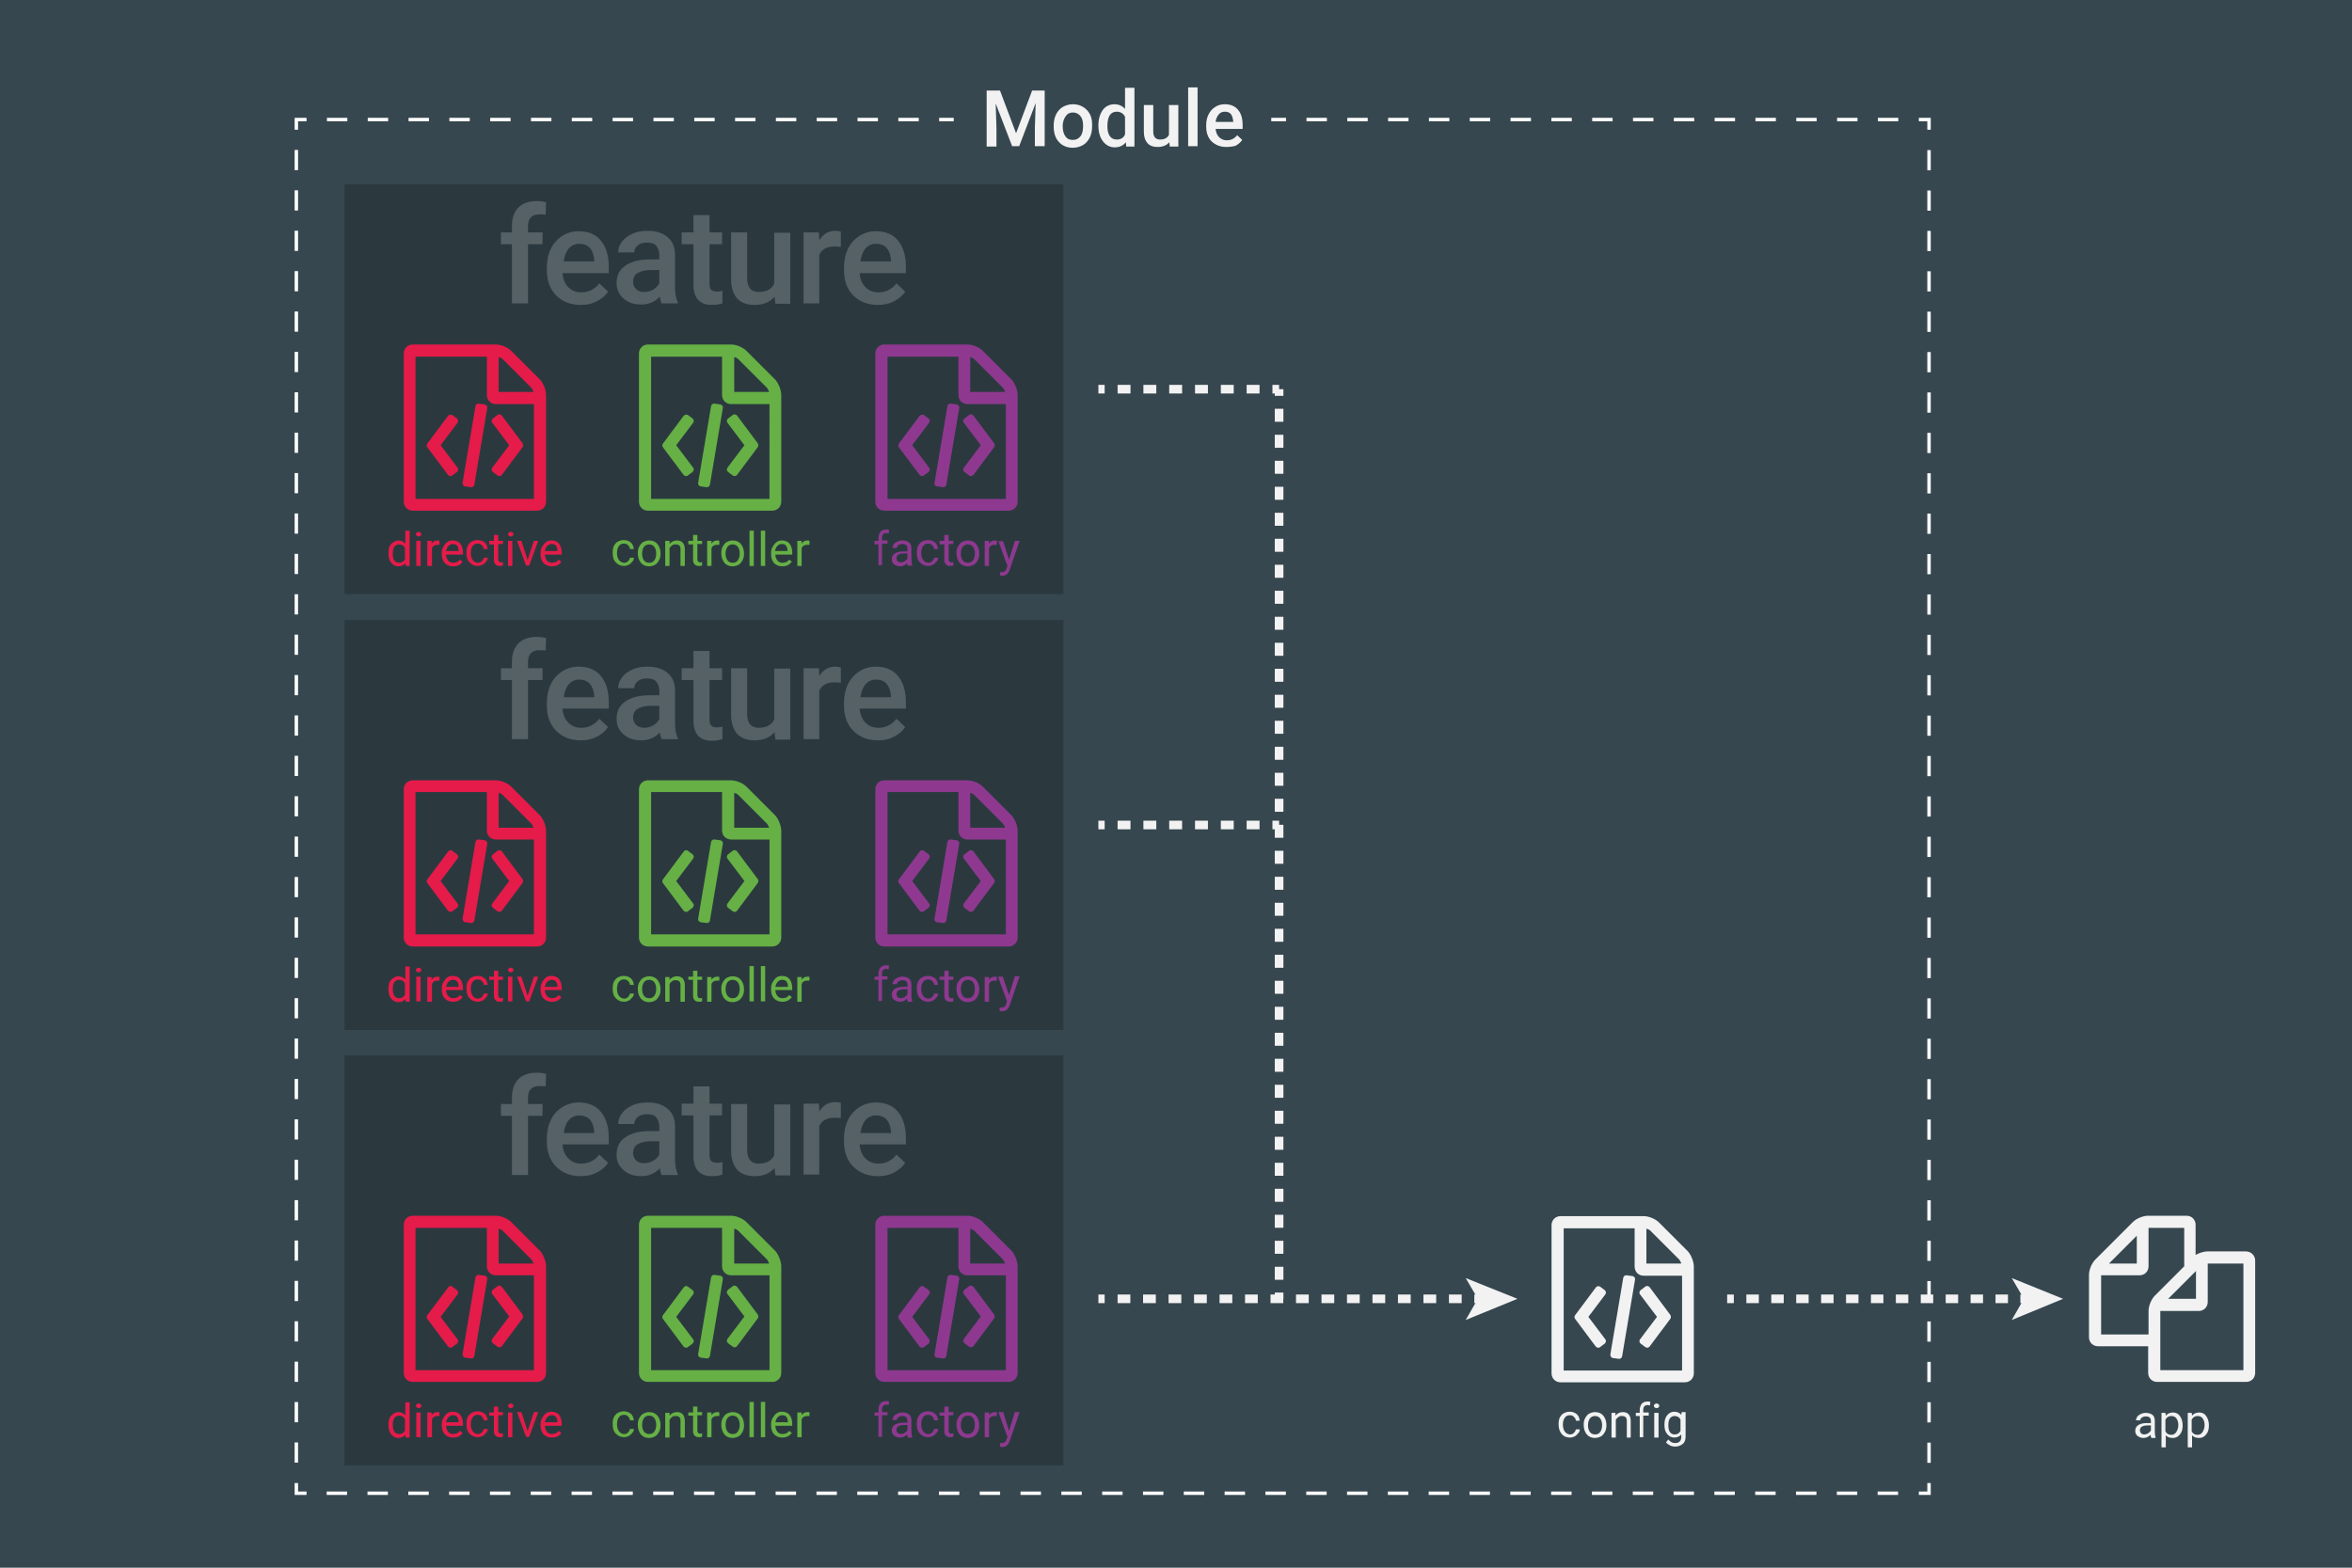 <?xml version="1.0" encoding="utf-8"?>
<!-- Generator: Adobe Illustrator 16.0.0, SVG Export Plug-In . SVG Version: 6.00 Build 0)  -->
<!DOCTYPE svg PUBLIC "-//W3C//DTD SVG 1.1//EN" "http://www.w3.org/Graphics/SVG/1.1/DTD/svg11.dtd">
<svg version="1.1" xmlns="http://www.w3.org/2000/svg" xmlns:xlink="http://www.w3.org/1999/xlink" x="0px" y="0px" width="600px"
	 height="400px" viewBox="0 0 600 400" enable-background="new 0 0 600 400" xml:space="preserve">
<g id="Layer_1">
	<rect x="-7" y="-6.5" fill="#36474F" width="615" height="413"/>
</g>
<g id="Layer_2">
	<g>
		<g>
			<g>
				<polyline fill="none" stroke="#FFFFFF" stroke-width="0.87" stroke-miterlimit="10" points="492.1,378.4 492.1,381 489.5,381 
									"/>
				
					<line fill="none" stroke="#FFFFFF" stroke-width="0.87" stroke-miterlimit="10" stroke-dasharray="5.206,5.206" x1="484.2" y1="381" x2="80.8" y2="381"/>
				<polyline fill="none" stroke="#FFFFFF" stroke-width="0.87" stroke-miterlimit="10" points="78.2,381 75.6,381 75.6,378.4 
									"/>
				
					<line fill="none" stroke="#FFFFFF" stroke-width="0.87" stroke-miterlimit="10" stroke-dasharray="5.153,5.153" x1="75.6" y1="373.2" x2="75.6" y2="35.7"/>
				<polyline fill="none" stroke="#FFFFFF" stroke-width="0.87" stroke-miterlimit="10" points="75.6,33.1 75.6,30.5 78.2,30.5 
									"/>
				
					<line fill="none" stroke="#FFFFFF" stroke-width="0.87" stroke-miterlimit="10" stroke-dasharray="5.206,5.206" x1="83.4" y1="30.5" x2="486.9" y2="30.5"/>
				<polyline fill="none" stroke="#FFFFFF" stroke-width="0.87" stroke-miterlimit="10" points="489.5,30.5 492.1,30.5 
					492.1,33.1 				"/>
				
					<line fill="none" stroke="#FFFFFF" stroke-width="0.87" stroke-miterlimit="10" stroke-dasharray="5.153,5.153" x1="492.1" y1="38.3" x2="492.1" y2="375.8"/>
			</g>
		</g>
		<g>
			<rect x="243.3" y="19" fill="#36474F" width="81" height="23"/>
			<g>
				<path fill="#F2F2F2" d="M255.1,23.1l4.1,10.9l4.1-10.9h3.2v14.2h-2.5v-4.7l0.2-6.3l-4.2,11h-1.8l-4.2-10.9l0.2,6.3v4.7h-2.5
					V23.1H255.1z"/>
				<path fill="#F2F2F2" d="M268.8,32c0-1,0.2-2,0.6-2.8s1-1.5,1.7-1.9s1.6-0.7,2.6-0.7c1.4,0,2.6,0.5,3.5,1.4s1.4,2.1,1.4,3.7
					l0,0.6c0,1-0.2,2-0.6,2.8s-1,1.5-1.7,1.9s-1.6,0.7-2.6,0.7c-1.5,0-2.7-0.5-3.6-1.5s-1.3-2.3-1.3-4V32z M271.1,32.2
					c0,1.1,0.2,1.9,0.7,2.6s1.1,0.9,1.9,0.9s1.4-0.3,1.9-0.9s0.7-1.5,0.7-2.7c0-1.1-0.2-1.9-0.7-2.5s-1.1-0.9-1.9-0.9
					c-0.8,0-1.4,0.3-1.8,0.9S271.1,30.9,271.1,32.2z"/>
				<path fill="#F2F2F2" d="M280.2,32c0-1.6,0.4-2.9,1.1-3.9s1.8-1.5,3-1.5c1.1,0,2,0.4,2.7,1.2v-5.4h2.4v15h-2.1l-0.1-1.1
					c-0.7,0.9-1.7,1.3-2.8,1.3c-1.2,0-2.2-0.5-3-1.5S280.2,33.7,280.2,32z M282.5,32.2c0,1.1,0.2,1.9,0.6,2.5s1,0.9,1.8,0.9
					c1,0,1.7-0.4,2.1-1.3v-4.5c-0.4-0.8-1.1-1.3-2.1-1.3c-0.8,0-1.4,0.3-1.8,0.9S282.5,31,282.5,32.2z"/>
				<path fill="#F2F2F2" d="M298.3,36.3c-0.7,0.8-1.7,1.2-3,1.2c-1.1,0-2-0.3-2.6-1c-0.6-0.7-0.9-1.6-0.9-2.9v-6.8h2.4v6.8
					c0,1.3,0.6,2,1.7,2c1.2,0,1.9-0.4,2.3-1.2v-7.6h2.4v10.6h-2.2L298.3,36.3z"/>
				<path fill="#F2F2F2" d="M305.5,37.3h-2.4v-15h2.4V37.3z"/>
				<path fill="#F2F2F2" d="M312.8,37.5c-1.5,0-2.7-0.5-3.7-1.4c-0.9-0.9-1.4-2.2-1.4-3.8V32c0-1.1,0.2-2,0.6-2.8
					c0.4-0.8,1-1.5,1.7-1.9c0.7-0.5,1.6-0.7,2.5-0.7c1.4,0,2.6,0.5,3.3,1.4c0.8,0.9,1.2,2.2,1.2,3.9v1h-6.9c0.1,0.9,0.4,1.6,0.9,2.1
					c0.5,0.5,1.2,0.8,1.9,0.8c1.1,0,2-0.4,2.7-1.3l1.3,1.2c-0.4,0.6-1,1.1-1.7,1.5C314.4,37.4,313.6,37.5,312.8,37.5z M312.5,28.5
					c-0.7,0-1.2,0.2-1.6,0.7s-0.7,1.1-0.8,1.9h4.5v-0.2c-0.1-0.8-0.3-1.4-0.6-1.8S313.1,28.5,312.5,28.5z"/>
			</g>
		</g>
	</g>
	<g>
		<g>
			<path fill="#F2F2F2" d="M400.5,366c0.4,0,0.7-0.1,1-0.4s0.4-0.5,0.5-0.9h1c0,0.4-0.1,0.7-0.4,1s-0.5,0.6-0.9,0.8
				s-0.8,0.3-1.2,0.3c-0.9,0-1.6-0.3-2.1-0.9s-0.8-1.4-0.8-2.4v-0.2c0-0.6,0.1-1.2,0.3-1.6s0.6-0.9,1-1.1s0.9-0.4,1.5-0.4
				c0.7,0,1.3,0.2,1.8,0.6s0.7,1,0.8,1.7h-1c0-0.4-0.2-0.7-0.5-1s-0.6-0.4-1-0.4c-0.6,0-1,0.2-1.3,0.6s-0.5,1-0.5,1.7v0.2
				c0,0.7,0.2,1.3,0.5,1.7S400,366,400.5,366z"/>
			<path fill="#F2F2F2" d="M404,363.5c0-0.6,0.1-1.2,0.4-1.7s0.6-0.9,1-1.1s0.9-0.4,1.5-0.4c0.9,0,1.6,0.3,2.1,0.9s0.8,1.4,0.8,2.4
				v0.1c0,0.6-0.1,1.2-0.4,1.7s-0.6,0.9-1,1.1s-0.9,0.4-1.5,0.4c-0.9,0-1.6-0.3-2.1-0.9S404,364.6,404,363.5L404,363.5z
				 M405.1,363.7c0,0.7,0.2,1.3,0.5,1.7s0.8,0.6,1.3,0.6c0.6,0,1-0.2,1.3-0.6s0.5-1,0.5-1.8c0-0.7-0.2-1.3-0.5-1.7s-0.8-0.6-1.3-0.6
				c-0.5,0-1,0.2-1.3,0.6S405.1,362.9,405.1,363.7z"/>
			<path fill="#F2F2F2" d="M412.1,360.4l0,0.8c0.5-0.6,1.1-0.9,1.9-0.9c1.3,0,2,0.8,2,2.3v4.2H415v-4.2c0-0.5-0.1-0.8-0.3-1
				s-0.5-0.3-1-0.3c-0.4,0-0.7,0.1-0.9,0.3s-0.5,0.4-0.6,0.7v4.5h-1.1v-6.3H412.1z"/>
			<path fill="#F2F2F2" d="M418.3,366.8v-5.5h-1v-0.8h1v-0.7c0-0.7,0.2-1.2,0.5-1.6s0.9-0.6,1.5-0.6c0.3,0,0.5,0,0.7,0.1l-0.1,0.9
				c-0.2,0-0.4-0.1-0.6-0.1c-0.4,0-0.6,0.1-0.8,0.3s-0.3,0.5-0.3,0.9v0.7h1.4v0.8h-1.4v5.5H418.3z"/>
			<path fill="#F2F2F2" d="M421.9,358.7c0-0.2,0.1-0.3,0.2-0.4s0.3-0.2,0.5-0.2s0.4,0.1,0.5,0.2s0.2,0.3,0.2,0.4s-0.1,0.3-0.2,0.4
				s-0.3,0.2-0.5,0.2s-0.4-0.1-0.5-0.2S421.9,358.9,421.9,358.7z M423.1,366.8H422v-6.3h1.1V366.8z"/>
			<path fill="#F2F2F2" d="M424.6,363.5c0-1,0.2-1.8,0.7-2.4s1.1-0.9,1.8-0.9c0.8,0,1.4,0.3,1.8,0.8l0.1-0.7h1v6.2
				c0,0.8-0.2,1.5-0.7,1.9s-1.1,0.7-2,0.7c-0.5,0-0.9-0.1-1.3-0.3s-0.8-0.5-1-0.8l0.6-0.7c0.5,0.6,1,0.9,1.7,0.9
				c0.5,0,0.9-0.1,1.2-0.4s0.4-0.7,0.4-1.3v-0.5c-0.4,0.5-1,0.8-1.8,0.8c-0.7,0-1.3-0.3-1.8-0.9S424.6,364.6,424.6,363.5z
				 M425.6,363.7c0,0.7,0.1,1.3,0.4,1.7s0.7,0.6,1.2,0.6c0.7,0,1.2-0.3,1.5-0.9v-2.9c-0.3-0.6-0.8-0.9-1.5-0.9
				c-0.5,0-0.9,0.2-1.2,0.6S425.6,362.9,425.6,363.7z"/>
		</g>
		<g>
			<path fill="#F2F2F2" d="M432.1,323.2v27.2c0,1.3-1,2.3-2.3,2.3h-31.7c-1.3,0-2.3-1-2.3-2.3v-37.8c0-1.3,1-2.3,2.3-2.3h21.2
				c1.3,0,3,0.7,3.9,1.6l7.4,7.4C431.4,320.2,432.1,321.9,432.1,323.2z M429.1,325.5h-9.8c-1.3,0-2.3-1-2.3-2.3v-9.8h-18.1v36.3
				h30.2V325.5z M408.2,328.3l1.2,0.9c0.3,0.3,0.4,0.7,0.1,1.1l-4.3,5.7l4.3,5.7c0.3,0.3,0.2,0.8-0.1,1.1l-1.2,0.9
				c-0.3,0.3-0.8,0.2-1.1-0.1l-5.3-7.1c-0.2-0.3-0.2-0.6,0-0.9l5.3-7.1C407.4,328.1,407.9,328.1,408.2,328.3z M410.8,345.6l3.3-19.6
				c0.1-0.4,0.5-0.7,0.9-0.6l1.5,0.2c0.4,0.1,0.7,0.5,0.6,0.9l-3.3,19.6c-0.1,0.4-0.5,0.7-0.9,0.6l-1.5-0.2
				C411,346.4,410.8,346,410.8,345.6z M426.1,336.5l-5.3,7.1c-0.3,0.3-0.7,0.4-1.1,0.1l-1.2-0.9c-0.3-0.3-0.4-0.7-0.1-1.1l4.3-5.7
				l-4.3-5.7c-0.3-0.3-0.2-0.8,0.1-1.1l1.2-0.9c0.3-0.3,0.8-0.2,1.1,0.1l5.3,7.1C426.3,335.8,426.3,336.2,426.1,336.5z M420,322.4
				h8.9c-0.1-0.4-0.4-0.8-0.5-1l-7.4-7.4c-0.2-0.2-0.6-0.4-1-0.5V322.4z"/>
		</g>
	</g>
	<g>
		<g>
			<g>
				<path fill="#F2F2F2" d="M575.3,321.6v28.7c0,1.3-1,2.3-2.3,2.3h-22.7c-1.3,0-2.3-1-2.3-2.3v-6.8h-12.8c-1.3,0-2.3-1-2.3-2.3
					v-15.9c0-1.3,0.7-3,1.6-3.9l9.6-9.6c0.9-0.9,2.6-1.6,3.9-1.6h9.8c1.3,0,2.3,1,2.3,2.3v7.7c0.9-0.5,2.1-0.9,3-0.9h9.8
					C574.3,319.3,575.3,320.4,575.3,321.6z M557.2,323.1v-9.8h-9.1v9.8c0,1.3-1,2.3-2.3,2.3H536v15.1h12.1v-6c0-1.3,0.7-3,1.6-3.9
					L557.2,323.1z M538,322.4h7.1v-7.1L538,322.4z M572.3,322.4h-9.1v9.8c0,1.3-1,2.3-2.3,2.3h-9.8v15.1h21.2V322.4z M553.1,331.4
					h7.1v-7.1L553.1,331.4z"/>
			</g>
		</g>
		<g>
			<path fill="#F2F2F2" d="M548.8,366.8c-0.1-0.1-0.1-0.3-0.2-0.7c-0.5,0.5-1.1,0.8-1.8,0.8c-0.6,0-1.1-0.2-1.5-0.5
				s-0.6-0.8-0.6-1.3c0-0.7,0.3-1.2,0.8-1.5s1.2-0.5,2.1-0.5h1.1v-0.5c0-0.4-0.1-0.7-0.3-0.9s-0.6-0.3-1-0.3c-0.4,0-0.7,0.1-1,0.3
				s-0.4,0.4-0.4,0.7h-1.1c0-0.3,0.1-0.6,0.3-0.9s0.5-0.5,0.9-0.7s0.8-0.3,1.3-0.3c0.7,0,1.3,0.2,1.7,0.5s0.6,0.9,0.6,1.5v2.9
				c0,0.6,0.1,1,0.2,1.4v0.1H548.8z M547,366c0.3,0,0.7-0.1,1-0.3s0.5-0.4,0.7-0.7v-1.3h-0.8c-1.3,0-2,0.4-2,1.2
				c0,0.3,0.1,0.6,0.3,0.8S546.7,366,547,366z"/>
			<path fill="#F2F2F2" d="M556.8,363.7c0,1-0.2,1.7-0.7,2.3s-1,0.9-1.8,0.9c-0.8,0-1.4-0.2-1.8-0.7v3.1h-1.1v-8.8h1l0.1,0.7
				c0.4-0.5,1.1-0.8,1.8-0.8c0.8,0,1.4,0.3,1.8,0.9S556.8,362.6,556.8,363.7L556.8,363.7z M555.7,363.6c0-0.7-0.2-1.3-0.5-1.7
				s-0.7-0.6-1.3-0.6c-0.7,0-1.1,0.3-1.5,0.9v3c0.3,0.6,0.8,0.9,1.5,0.9c0.5,0,0.9-0.2,1.2-0.6S555.7,364.4,555.7,363.6z"/>
			<path fill="#F2F2F2" d="M563.5,363.7c0,1-0.2,1.7-0.7,2.3s-1,0.9-1.8,0.9c-0.8,0-1.4-0.2-1.8-0.7v3.1h-1.1v-8.8h1l0.1,0.7
				c0.4-0.5,1.1-0.8,1.8-0.8c0.8,0,1.4,0.3,1.8,0.9S563.5,362.6,563.5,363.7L563.5,363.7z M562.4,363.6c0-0.7-0.2-1.3-0.5-1.7
				s-0.7-0.6-1.3-0.6c-0.7,0-1.1,0.3-1.5,0.9v3c0.3,0.6,0.8,0.9,1.5,0.9c0.5,0,0.9-0.2,1.2-0.6S562.4,364.4,562.4,363.6z"/>
		</g>
	</g>
	<rect x="87.9" y="47" opacity="0.2" width="183.4" height="104.6"/>
	<g>
		<g>
			<path fill="#E51B4A" d="M139.3,100.8V128c0,1.3-1,2.3-2.3,2.3h-31.7c-1.3,0-2.3-1-2.3-2.3V90.2c0-1.3,1-2.3,2.3-2.3h21.2
				c1.3,0,3,0.7,3.9,1.6l7.4,7.4C138.6,97.8,139.3,99.5,139.3,100.8z M136.3,103.1h-9.8c-1.3,0-2.3-1-2.3-2.3V91H106v36.3h30.2
				V103.1z M115.4,105.9l1.2,0.9c0.3,0.3,0.4,0.7,0.1,1.1l-4.3,5.7l4.3,5.7c0.3,0.3,0.2,0.8-0.1,1.1l-1.2,0.9
				c-0.3,0.3-0.8,0.2-1.1-0.1l-5.3-7.1c-0.2-0.3-0.2-0.6,0-0.9l5.3-7.1C114.6,105.8,115.1,105.7,115.4,105.9z M118,123.2l3.3-19.6
				c0.1-0.4,0.5-0.7,0.9-0.6l1.5,0.2c0.4,0.1,0.7,0.5,0.6,0.9l-3.3,19.6c-0.1,0.4-0.5,0.7-0.9,0.6l-1.5-0.2
				C118.2,124,118,123.6,118,123.2z M133.3,114.1l-5.3,7.1c-0.3,0.3-0.7,0.4-1.1,0.1l-1.2-0.9c-0.3-0.3-0.4-0.7-0.1-1.1l4.3-5.7
				l-4.3-5.7c-0.3-0.3-0.2-0.8,0.1-1.1l1.2-0.9c0.3-0.3,0.8-0.2,1.1,0.1l5.3,7.1C133.5,113.5,133.5,113.8,133.3,114.1z M127.2,100
				h8.9c-0.1-0.4-0.4-0.8-0.5-1l-7.4-7.4c-0.2-0.2-0.6-0.4-1-0.5V100z"/>
		</g>
		<g>
			<path fill="#E51B4A" d="M99.1,141.1c0-1,0.2-1.8,0.7-2.3s1.1-0.9,1.8-0.9c0.7,0,1.3,0.3,1.8,0.8v-3.3h1.1v9h-1l-0.1-0.7
				c-0.4,0.5-1,0.8-1.8,0.8c-0.7,0-1.3-0.3-1.8-0.9S99.1,142.2,99.1,141.1L99.1,141.1z M100.2,141.3c0,0.7,0.1,1.3,0.4,1.7
				s0.7,0.6,1.2,0.6c0.7,0,1.2-0.3,1.5-0.9v-2.9c-0.3-0.6-0.8-0.9-1.5-0.9c-0.5,0-0.9,0.2-1.2,0.6S100.2,140.5,100.2,141.3z"/>
			<path fill="#E51B4A" d="M106.1,136.3c0-0.2,0.1-0.3,0.2-0.4s0.3-0.2,0.5-0.2s0.4,0.1,0.5,0.2s0.2,0.3,0.2,0.4s-0.1,0.3-0.2,0.4
				s-0.3,0.2-0.5,0.2s-0.4-0.1-0.5-0.2S106.1,136.5,106.1,136.3z M107.3,144.4h-1.1V138h1.1V144.4z"/>
			<path fill="#E51B4A" d="M112.1,139c-0.2,0-0.3,0-0.5,0c-0.7,0-1.2,0.3-1.4,0.9v4.5H109V138h1.1l0,0.7c0.4-0.6,0.9-0.8,1.5-0.8
				c0.2,0,0.4,0,0.5,0.1V139z"/>
			<path fill="#E51B4A" d="M115.6,144.5c-0.9,0-1.6-0.3-2.1-0.8s-0.8-1.3-0.8-2.3v-0.2c0-0.6,0.1-1.2,0.4-1.7s0.6-0.9,1-1.2
				s0.9-0.4,1.4-0.4c0.8,0,1.5,0.3,1.9,0.8s0.7,1.3,0.7,2.3v0.5h-4.3c0,0.6,0.2,1.1,0.5,1.5s0.8,0.6,1.3,0.6c0.4,0,0.7-0.1,1-0.2
				s0.5-0.4,0.7-0.6l0.7,0.5C117.5,144.1,116.7,144.5,115.6,144.5z M115.5,138.8c-0.4,0-0.8,0.2-1.1,0.5s-0.5,0.8-0.6,1.3h3.2v-0.1
				c0-0.6-0.2-1-0.4-1.3S115.9,138.8,115.5,138.8z"/>
			<path fill="#E51B4A" d="M121.9,143.6c0.4,0,0.7-0.1,1-0.4s0.4-0.5,0.5-0.9h1c0,0.4-0.1,0.7-0.4,1s-0.5,0.6-0.9,0.8
				s-0.8,0.3-1.2,0.3c-0.9,0-1.5-0.3-2.1-0.9s-0.8-1.4-0.8-2.4v-0.2c0-0.6,0.1-1.2,0.3-1.6s0.6-0.9,1-1.1s0.9-0.4,1.5-0.4
				c0.7,0,1.3,0.2,1.8,0.6s0.7,1,0.8,1.7h-1c0-0.4-0.2-0.7-0.5-1s-0.6-0.4-1-0.4c-0.6,0-1,0.2-1.3,0.6s-0.5,1-0.5,1.7v0.2
				c0,0.7,0.2,1.3,0.5,1.7S121.3,143.6,121.9,143.6z"/>
			<path fill="#E51B4A" d="M127.1,136.5v1.5h1.2v0.8h-1.2v3.9c0,0.3,0.1,0.4,0.2,0.6c0.1,0.1,0.3,0.2,0.5,0.2c0.1,0,0.3,0,0.5-0.1
				v0.9c-0.3,0.1-0.6,0.1-0.8,0.1c-0.5,0-0.8-0.1-1.1-0.4s-0.4-0.7-0.4-1.2v-3.9h-1.2V138h1.2v-1.5H127.1z"/>
			<path fill="#E51B4A" d="M129.6,136.3c0-0.2,0.1-0.3,0.2-0.4s0.3-0.2,0.5-0.2s0.4,0.1,0.5,0.2s0.2,0.3,0.2,0.4s-0.1,0.3-0.2,0.4
				s-0.3,0.2-0.5,0.2s-0.4-0.1-0.5-0.2S129.6,136.5,129.6,136.3z M130.7,144.4h-1.1V138h1.1V144.4z"/>
			<path fill="#E51B4A" d="M134.6,142.9l1.6-4.9h1.1l-2.3,6.3h-0.8l-2.3-6.3h1.1L134.6,142.9z"/>
			<path fill="#E51B4A" d="M140.8,144.5c-0.9,0-1.6-0.3-2.1-0.8s-0.8-1.3-0.8-2.3v-0.2c0-0.6,0.1-1.2,0.4-1.7s0.6-0.9,1-1.2
				s0.9-0.4,1.4-0.4c0.8,0,1.5,0.3,1.9,0.8s0.7,1.3,0.7,2.3v0.5H139c0,0.6,0.2,1.1,0.5,1.5s0.8,0.6,1.3,0.6c0.4,0,0.7-0.1,1-0.2
				s0.5-0.4,0.7-0.6l0.7,0.5C142.7,144.1,141.9,144.5,140.8,144.5z M140.7,138.8c-0.4,0-0.8,0.2-1.1,0.5s-0.5,0.8-0.6,1.3h3.2v-0.1
				c0-0.6-0.2-1-0.4-1.3S141.1,138.8,140.7,138.8z"/>
		</g>
		<g>
			<path fill="#66B045" d="M159.2,143.6c0.4,0,0.7-0.1,1-0.4s0.4-0.5,0.5-0.9h1c0,0.4-0.1,0.7-0.4,1s-0.5,0.6-0.9,0.8
				s-0.8,0.3-1.2,0.3c-0.9,0-1.5-0.3-2.1-0.9s-0.8-1.4-0.8-2.4v-0.2c0-0.6,0.1-1.2,0.3-1.6s0.6-0.9,1-1.1s0.9-0.4,1.5-0.4
				c0.7,0,1.3,0.2,1.8,0.6s0.7,1,0.8,1.7h-1c0-0.4-0.2-0.7-0.5-1s-0.6-0.4-1-0.4c-0.6,0-1,0.2-1.3,0.6s-0.5,1-0.5,1.7v0.2
				c0,0.7,0.2,1.3,0.5,1.7S158.7,143.6,159.2,143.6z"/>
			<path fill="#66B045" d="M162.7,141.1c0-0.6,0.1-1.2,0.4-1.7s0.6-0.9,1-1.1s0.9-0.4,1.5-0.4c0.9,0,1.6,0.3,2.1,0.9
				s0.8,1.4,0.8,2.4v0.1c0,0.6-0.1,1.2-0.4,1.7s-0.6,0.9-1,1.1s-0.9,0.4-1.5,0.4c-0.9,0-1.6-0.3-2.1-0.9S162.7,142.2,162.7,141.1
				L162.7,141.1z M163.8,141.3c0,0.7,0.2,1.3,0.5,1.7s0.8,0.6,1.3,0.6c0.6,0,1-0.2,1.3-0.6s0.5-1,0.5-1.8c0-0.7-0.2-1.3-0.5-1.7
				s-0.8-0.6-1.3-0.6c-0.5,0-1,0.2-1.3,0.6S163.8,140.5,163.8,141.3z"/>
			<path fill="#66B045" d="M170.8,138l0,0.8c0.5-0.6,1.1-0.9,1.9-0.9c1.3,0,2,0.8,2,2.3v4.2h-1.1v-4.2c0-0.5-0.1-0.8-0.3-1
				s-0.5-0.3-1-0.3c-0.4,0-0.7,0.1-0.9,0.3s-0.5,0.4-0.6,0.7v4.5h-1.1V138H170.8z"/>
			<path fill="#66B045" d="M177.9,136.5v1.5h1.2v0.8h-1.2v3.9c0,0.3,0.1,0.4,0.2,0.6c0.1,0.1,0.3,0.2,0.5,0.2c0.1,0,0.3,0,0.5-0.1
				v0.9c-0.3,0.1-0.6,0.1-0.8,0.1c-0.5,0-0.8-0.1-1.1-0.4s-0.4-0.7-0.4-1.2v-3.9h-1.2V138h1.2v-1.5H177.9z"/>
			<path fill="#66B045" d="M183.4,139c-0.2,0-0.3,0-0.5,0c-0.7,0-1.2,0.3-1.4,0.9v4.5h-1.1V138h1.1l0,0.7c0.4-0.6,0.9-0.8,1.5-0.8
				c0.2,0,0.4,0,0.5,0.1V139z"/>
			<path fill="#66B045" d="M184,141.1c0-0.6,0.1-1.2,0.4-1.7s0.6-0.9,1-1.1s0.9-0.4,1.5-0.4c0.9,0,1.6,0.3,2.1,0.9s0.8,1.4,0.8,2.4
				v0.1c0,0.6-0.1,1.2-0.4,1.7s-0.6,0.9-1,1.1s-0.9,0.4-1.5,0.4c-0.9,0-1.6-0.3-2.1-0.9S184,142.2,184,141.1L184,141.1z
				 M185.1,141.3c0,0.7,0.2,1.3,0.5,1.7s0.8,0.6,1.3,0.6c0.6,0,1-0.2,1.3-0.6s0.5-1,0.5-1.8c0-0.7-0.2-1.3-0.5-1.7s-0.8-0.6-1.3-0.6
				c-0.5,0-1,0.2-1.3,0.6S185.1,140.5,185.1,141.3z"/>
			<path fill="#66B045" d="M192.3,144.4h-1.1v-9h1.1V144.4z"/>
			<path fill="#66B045" d="M195.2,144.4h-1.1v-9h1.1V144.4z"/>
			<path fill="#66B045" d="M199.6,144.5c-0.9,0-1.6-0.3-2.1-0.8s-0.8-1.3-0.8-2.3v-0.2c0-0.6,0.1-1.2,0.4-1.7s0.6-0.9,1-1.2
				s0.9-0.4,1.4-0.4c0.8,0,1.5,0.3,1.9,0.8s0.7,1.3,0.7,2.3v0.5h-4.3c0,0.6,0.2,1.1,0.5,1.5s0.8,0.6,1.3,0.6c0.4,0,0.7-0.1,1-0.2
				s0.5-0.4,0.7-0.6l0.7,0.5C201.4,144.1,200.6,144.5,199.6,144.5z M199.4,138.8c-0.4,0-0.8,0.2-1.1,0.5s-0.5,0.8-0.6,1.3h3.2v-0.1
				c0-0.6-0.2-1-0.4-1.3S199.9,138.8,199.4,138.8z"/>
			<path fill="#66B045" d="M206.4,139c-0.2,0-0.3,0-0.5,0c-0.7,0-1.2,0.3-1.4,0.9v4.5h-1.1V138h1.1l0,0.7c0.4-0.6,0.9-0.8,1.5-0.8
				c0.2,0,0.4,0,0.5,0.1V139z"/>
		</g>
		<g>
			<path fill="#66B045" d="M199.3,100.8V128c0,1.3-1,2.3-2.3,2.3h-31.7c-1.3,0-2.3-1-2.3-2.3V90.2c0-1.3,1-2.3,2.3-2.3h21.2
				c1.3,0,3,0.7,3.9,1.6l7.4,7.4C198.6,97.8,199.3,99.5,199.3,100.8z M196.3,103.1h-9.8c-1.3,0-2.3-1-2.3-2.3V91h-18.1v36.3h30.2
				V103.1z M175.5,105.9l1.2,0.9c0.3,0.3,0.4,0.7,0.1,1.1l-4.3,5.7l4.3,5.7c0.3,0.3,0.2,0.8-0.1,1.1l-1.2,0.9
				c-0.3,0.3-0.8,0.2-1.1-0.1l-5.3-7.1c-0.2-0.3-0.2-0.6,0-0.9l5.3-7.1C174.7,105.8,175.1,105.7,175.5,105.9z M178.1,123.2l3.3-19.6
				c0.1-0.4,0.5-0.7,0.9-0.6l1.5,0.2c0.4,0.1,0.7,0.5,0.6,0.9l-3.3,19.6c-0.1,0.4-0.5,0.7-0.9,0.6l-1.5-0.2
				C178.3,124,178,123.6,178.1,123.2z M193.3,114.1l-5.3,7.1c-0.3,0.3-0.7,0.4-1.1,0.1l-1.2-0.9c-0.3-0.3-0.4-0.7-0.1-1.1l4.3-5.7
				l-4.3-5.7c-0.3-0.3-0.2-0.8,0.1-1.1l1.2-0.9c0.3-0.3,0.8-0.2,1.1,0.1l5.3,7.1C193.5,113.5,193.5,113.8,193.3,114.1z M187.3,100
				h8.9c-0.1-0.4-0.4-0.8-0.5-1l-7.4-7.4c-0.2-0.2-0.6-0.4-1-0.5V100z"/>
		</g>
		<g>
			<path fill="#8E398F" d="M224.1,144.4v-5.5h-1V138h1v-0.7c0-0.7,0.2-1.2,0.5-1.6s0.9-0.6,1.5-0.6c0.3,0,0.5,0,0.7,0.1l-0.1,0.9
				c-0.2,0-0.4-0.1-0.6-0.1c-0.4,0-0.6,0.1-0.8,0.3s-0.3,0.5-0.3,0.9v0.7h1.4v0.8h-1.4v5.5H224.1z"/>
			<path fill="#8E398F" d="M231.6,144.4c-0.1-0.1-0.1-0.3-0.2-0.7c-0.5,0.5-1.1,0.8-1.8,0.8c-0.6,0-1.1-0.2-1.5-0.5
				s-0.6-0.8-0.6-1.3c0-0.7,0.3-1.2,0.8-1.5s1.2-0.5,2.1-0.5h1.1V140c0-0.4-0.1-0.7-0.3-0.9s-0.6-0.3-1-0.3c-0.4,0-0.7,0.1-1,0.3
				s-0.4,0.4-0.4,0.7h-1.1c0-0.3,0.1-0.6,0.3-0.9s0.5-0.5,0.9-0.7s0.8-0.3,1.3-0.3c0.7,0,1.3,0.2,1.7,0.5s0.6,0.9,0.6,1.5v2.9
				c0,0.6,0.1,1,0.2,1.4v0.1H231.6z M229.8,143.5c0.3,0,0.7-0.1,1-0.3s0.5-0.4,0.7-0.7v-1.3h-0.8c-1.3,0-2,0.4-2,1.2
				c0,0.3,0.1,0.6,0.3,0.8S229.5,143.5,229.8,143.5z"/>
			<path fill="#8E398F" d="M236.8,143.6c0.4,0,0.7-0.1,1-0.4s0.4-0.5,0.5-0.9h1c0,0.4-0.1,0.7-0.4,1s-0.5,0.6-0.9,0.8
				s-0.8,0.3-1.2,0.3c-0.9,0-1.5-0.3-2.1-0.9s-0.8-1.4-0.8-2.4v-0.2c0-0.6,0.1-1.2,0.3-1.6s0.6-0.9,1-1.1s0.9-0.4,1.5-0.4
				c0.7,0,1.3,0.2,1.8,0.6s0.7,1,0.8,1.7h-1c0-0.4-0.2-0.7-0.5-1s-0.6-0.4-1-0.4c-0.6,0-1,0.2-1.3,0.6s-0.5,1-0.5,1.7v0.2
				c0,0.7,0.2,1.3,0.5,1.7S236.2,143.6,236.8,143.6z"/>
			<path fill="#8E398F" d="M242,136.5v1.5h1.2v0.8H242v3.9c0,0.3,0.1,0.4,0.2,0.6c0.1,0.1,0.3,0.2,0.5,0.2c0.1,0,0.3,0,0.5-0.1v0.9
				c-0.3,0.1-0.6,0.1-0.8,0.1c-0.5,0-0.8-0.1-1.1-0.4s-0.4-0.7-0.4-1.2v-3.9h-1.2V138h1.2v-1.5H242z"/>
			<path fill="#8E398F" d="M244,141.1c0-0.6,0.1-1.2,0.4-1.7s0.6-0.9,1-1.1s0.9-0.4,1.5-0.4c0.9,0,1.6,0.3,2.1,0.9s0.8,1.4,0.8,2.4
				v0.1c0,0.6-0.1,1.2-0.4,1.7s-0.6,0.9-1,1.1s-0.9,0.4-1.5,0.4c-0.9,0-1.6-0.3-2.1-0.9S244,142.2,244,141.1L244,141.1z
				 M245.1,141.3c0,0.7,0.2,1.3,0.5,1.7s0.8,0.6,1.3,0.6c0.6,0,1-0.2,1.3-0.6s0.5-1,0.5-1.8c0-0.7-0.2-1.3-0.5-1.7s-0.8-0.6-1.3-0.6
				c-0.5,0-1,0.2-1.3,0.6S245.1,140.5,245.1,141.3z"/>
			<path fill="#8E398F" d="M254.2,139c-0.2,0-0.3,0-0.5,0c-0.7,0-1.2,0.3-1.4,0.9v4.5h-1.1V138h1.1l0,0.7c0.4-0.6,0.9-0.8,1.5-0.8
				c0.2,0,0.4,0,0.5,0.1V139z"/>
			<path fill="#8E398F" d="M257.4,142.8l1.5-4.8h1.2l-2.5,7.3c-0.4,1.1-1,1.6-1.9,1.6l-0.2,0l-0.4-0.1V146l0.3,0
				c0.4,0,0.7-0.1,0.9-0.2s0.4-0.4,0.5-0.8l0.2-0.6l-2.3-6.3h1.2L257.4,142.8z"/>
		</g>
		<g>
			<path fill="#8E398F" d="M259.6,100.8V128c0,1.3-1,2.3-2.3,2.3h-31.7c-1.3,0-2.3-1-2.3-2.3V90.2c0-1.3,1-2.3,2.3-2.3h21.2
				c1.3,0,3,0.7,3.9,1.6l7.4,7.4C258.9,97.8,259.6,99.5,259.6,100.8z M256.6,103.1h-9.8c-1.3,0-2.3-1-2.3-2.3V91h-18.1v36.3h30.2
				V103.1z M235.7,105.9l1.2,0.9c0.3,0.3,0.4,0.7,0.1,1.1l-4.3,5.7l4.3,5.7c0.3,0.3,0.2,0.8-0.1,1.1l-1.2,0.9
				c-0.3,0.3-0.8,0.2-1.1-0.1l-5.3-7.1c-0.2-0.3-0.2-0.6,0-0.9l5.3-7.1C234.9,105.8,235.4,105.7,235.7,105.9z M238.4,123.2l3.3-19.6
				c0.1-0.4,0.5-0.7,0.9-0.6l1.5,0.2c0.4,0.1,0.7,0.5,0.6,0.9l-3.3,19.6c-0.1,0.4-0.5,0.7-0.9,0.6l-1.5-0.2
				C238.5,124,238.3,123.6,238.4,123.2z M253.6,114.1l-5.3,7.1c-0.3,0.3-0.7,0.4-1.1,0.1l-1.2-0.9c-0.3-0.3-0.4-0.7-0.1-1.1l4.3-5.7
				l-4.3-5.7c-0.3-0.3-0.2-0.8,0.1-1.1l1.2-0.9c0.3-0.3,0.8-0.2,1.1,0.1l5.3,7.1C253.8,113.5,253.8,113.8,253.6,114.1z M247.5,100
				h8.9c-0.1-0.4-0.4-0.8-0.5-1l-7.4-7.4c-0.2-0.2-0.6-0.4-1-0.5V100z"/>
		</g>
	</g>
	<rect x="87.9" y="158.2" opacity="0.2" width="183.4" height="104.6"/>
	<g>
		<g>
			<path fill="#E51B4A" d="M139.3,212v27.2c0,1.3-1,2.3-2.3,2.3h-31.7c-1.3,0-2.3-1-2.3-2.3v-37.8c0-1.3,1-2.3,2.3-2.3h21.2
				c1.3,0,3,0.7,3.9,1.6l7.4,7.4C138.6,209,139.3,210.7,139.3,212z M136.3,214.2h-9.8c-1.3,0-2.3-1-2.3-2.3v-9.8H106v36.3h30.2
				V214.2z M115.4,217.1l1.2,0.9c0.3,0.3,0.4,0.7,0.1,1.1l-4.3,5.7l4.3,5.7c0.3,0.3,0.2,0.8-0.1,1.1l-1.2,0.9
				c-0.3,0.3-0.8,0.2-1.1-0.1l-5.3-7.1c-0.2-0.3-0.2-0.6,0-0.9l5.3-7.1C114.6,216.9,115.1,216.8,115.4,217.1z M118,234.4l3.3-19.6
				c0.1-0.4,0.5-0.7,0.9-0.6l1.5,0.2c0.4,0.1,0.7,0.5,0.6,0.9l-3.3,19.6c-0.1,0.4-0.5,0.7-0.9,0.6l-1.5-0.2
				C118.2,235.2,118,234.8,118,234.4z M133.3,225.3l-5.3,7.1c-0.3,0.3-0.7,0.4-1.1,0.1l-1.2-0.9c-0.3-0.3-0.4-0.7-0.1-1.1l4.3-5.7
				l-4.3-5.7c-0.3-0.3-0.2-0.8,0.1-1.1l1.2-0.9c0.3-0.3,0.8-0.2,1.1,0.1l5.3,7.1C133.5,224.6,133.5,225,133.3,225.3z M127.2,211.2
				h8.9c-0.1-0.4-0.4-0.8-0.5-1l-7.4-7.4c-0.2-0.2-0.6-0.4-1-0.5V211.2z"/>
		</g>
		<g>
			<path fill="#E51B4A" d="M99.1,252.3c0-1,0.2-1.8,0.7-2.3s1.1-0.9,1.8-0.9c0.7,0,1.3,0.3,1.8,0.8v-3.3h1.1v9h-1l-0.1-0.7
				c-0.4,0.5-1,0.8-1.8,0.8c-0.7,0-1.3-0.3-1.8-0.9S99.1,253.4,99.1,252.3L99.1,252.3z M100.2,252.4c0,0.7,0.1,1.3,0.4,1.7
				s0.7,0.6,1.2,0.6c0.7,0,1.2-0.3,1.5-0.9v-2.9c-0.3-0.6-0.8-0.9-1.5-0.9c-0.5,0-0.9,0.2-1.2,0.6S100.2,251.6,100.2,252.4z"/>
			<path fill="#E51B4A" d="M106.1,247.5c0-0.2,0.1-0.3,0.2-0.4s0.3-0.2,0.5-0.2s0.4,0.1,0.5,0.2s0.2,0.3,0.2,0.4s-0.1,0.3-0.2,0.4
				s-0.3,0.2-0.5,0.2s-0.4-0.1-0.5-0.2S106.1,247.7,106.1,247.5z M107.3,255.5h-1.1v-6.3h1.1V255.5z"/>
			<path fill="#E51B4A" d="M112.1,250.2c-0.2,0-0.3,0-0.5,0c-0.7,0-1.2,0.3-1.4,0.9v4.5H109v-6.3h1.1l0,0.7c0.4-0.6,0.9-0.8,1.5-0.8
				c0.2,0,0.4,0,0.5,0.1V250.2z"/>
			<path fill="#E51B4A" d="M115.6,255.6c-0.9,0-1.6-0.3-2.1-0.8s-0.8-1.3-0.8-2.3v-0.2c0-0.6,0.1-1.2,0.4-1.7s0.6-0.9,1-1.2
				s0.9-0.4,1.4-0.4c0.8,0,1.5,0.3,1.9,0.8s0.7,1.3,0.7,2.3v0.5h-4.3c0,0.6,0.2,1.1,0.5,1.5s0.8,0.6,1.3,0.6c0.4,0,0.7-0.1,1-0.2
				s0.5-0.4,0.7-0.6l0.7,0.5C117.5,255.2,116.7,255.6,115.6,255.6z M115.5,250c-0.4,0-0.8,0.2-1.1,0.5s-0.5,0.8-0.6,1.3h3.2v-0.1
				c0-0.6-0.2-1-0.4-1.3S115.9,250,115.5,250z"/>
			<path fill="#E51B4A" d="M121.9,254.8c0.4,0,0.7-0.1,1-0.4s0.4-0.5,0.5-0.9h1c0,0.4-0.1,0.7-0.4,1s-0.5,0.6-0.9,0.8
				s-0.8,0.3-1.2,0.3c-0.9,0-1.5-0.3-2.1-0.9s-0.8-1.4-0.8-2.4v-0.2c0-0.6,0.1-1.2,0.3-1.6s0.6-0.9,1-1.1s0.9-0.4,1.5-0.4
				c0.7,0,1.3,0.2,1.8,0.6s0.7,1,0.8,1.7h-1c0-0.4-0.2-0.7-0.5-1s-0.6-0.4-1-0.4c-0.6,0-1,0.2-1.3,0.6s-0.5,1-0.5,1.7v0.2
				c0,0.7,0.2,1.3,0.5,1.7S121.3,254.8,121.9,254.8z"/>
			<path fill="#E51B4A" d="M127.1,247.7v1.5h1.2v0.8h-1.2v3.9c0,0.3,0.1,0.4,0.2,0.6c0.1,0.1,0.3,0.2,0.5,0.2c0.1,0,0.3,0,0.5-0.1
				v0.9c-0.3,0.1-0.6,0.1-0.8,0.1c-0.5,0-0.8-0.1-1.1-0.4s-0.4-0.7-0.4-1.2V250h-1.2v-0.8h1.2v-1.5H127.1z"/>
			<path fill="#E51B4A" d="M129.6,247.5c0-0.2,0.1-0.3,0.2-0.4s0.3-0.2,0.5-0.2s0.4,0.1,0.5,0.2s0.2,0.3,0.2,0.4s-0.1,0.3-0.2,0.4
				s-0.3,0.2-0.5,0.2s-0.4-0.1-0.5-0.2S129.6,247.7,129.6,247.5z M130.7,255.5h-1.1v-6.3h1.1V255.5z"/>
			<path fill="#E51B4A" d="M134.6,254.1l1.6-4.9h1.1l-2.3,6.3h-0.8l-2.3-6.3h1.1L134.6,254.1z"/>
			<path fill="#E51B4A" d="M140.8,255.6c-0.9,0-1.6-0.3-2.1-0.8s-0.8-1.3-0.8-2.3v-0.2c0-0.6,0.1-1.2,0.4-1.7s0.6-0.9,1-1.2
				s0.9-0.4,1.4-0.4c0.8,0,1.5,0.3,1.9,0.8s0.7,1.3,0.7,2.3v0.5H139c0,0.6,0.2,1.1,0.5,1.5s0.8,0.6,1.3,0.6c0.4,0,0.7-0.1,1-0.2
				s0.5-0.4,0.7-0.6l0.7,0.5C142.7,255.2,141.9,255.6,140.8,255.6z M140.7,250c-0.4,0-0.8,0.2-1.1,0.5s-0.5,0.8-0.6,1.3h3.2v-0.1
				c0-0.6-0.2-1-0.4-1.3S141.1,250,140.7,250z"/>
		</g>
		<g>
			<path fill="#66B045" d="M159.2,254.8c0.4,0,0.7-0.1,1-0.4s0.4-0.5,0.5-0.9h1c0,0.4-0.1,0.7-0.4,1s-0.5,0.6-0.9,0.8
				s-0.8,0.3-1.2,0.3c-0.9,0-1.5-0.3-2.1-0.9s-0.8-1.4-0.8-2.4v-0.2c0-0.6,0.1-1.2,0.3-1.6s0.6-0.9,1-1.1s0.9-0.4,1.5-0.4
				c0.7,0,1.3,0.2,1.8,0.6s0.7,1,0.8,1.7h-1c0-0.4-0.2-0.7-0.5-1s-0.6-0.4-1-0.4c-0.6,0-1,0.2-1.3,0.6s-0.5,1-0.5,1.7v0.2
				c0,0.7,0.2,1.3,0.5,1.7S158.7,254.8,159.2,254.8z"/>
			<path fill="#66B045" d="M162.7,252.3c0-0.6,0.1-1.2,0.4-1.7s0.6-0.9,1-1.1s0.9-0.4,1.5-0.4c0.9,0,1.6,0.3,2.1,0.9
				s0.8,1.4,0.8,2.4v0.1c0,0.6-0.1,1.2-0.4,1.7s-0.6,0.9-1,1.1s-0.9,0.4-1.5,0.4c-0.9,0-1.6-0.3-2.1-0.9S162.7,253.4,162.7,252.3
				L162.7,252.3z M163.8,252.4c0,0.7,0.2,1.3,0.5,1.7s0.8,0.6,1.3,0.6c0.6,0,1-0.2,1.3-0.6s0.5-1,0.5-1.8c0-0.7-0.2-1.3-0.5-1.7
				s-0.8-0.6-1.3-0.6c-0.5,0-1,0.2-1.3,0.6S163.8,251.6,163.8,252.4z"/>
			<path fill="#66B045" d="M170.8,249.2l0,0.8c0.5-0.6,1.1-0.9,1.9-0.9c1.3,0,2,0.8,2,2.3v4.2h-1.1v-4.2c0-0.5-0.1-0.8-0.3-1
				s-0.5-0.3-1-0.3c-0.4,0-0.7,0.1-0.9,0.3s-0.5,0.4-0.6,0.7v4.5h-1.1v-6.3H170.8z"/>
			<path fill="#66B045" d="M177.9,247.7v1.5h1.2v0.8h-1.2v3.9c0,0.3,0.1,0.4,0.2,0.6s0.3,0.2,0.5,0.2c0.1,0,0.3,0,0.5-0.1v0.9
				c-0.3,0.1-0.6,0.1-0.8,0.1c-0.5,0-0.8-0.1-1.1-0.4s-0.4-0.7-0.4-1.2V250h-1.2v-0.8h1.2v-1.5H177.9z"/>
			<path fill="#66B045" d="M183.4,250.2c-0.2,0-0.3,0-0.5,0c-0.7,0-1.2,0.3-1.4,0.9v4.5h-1.1v-6.3h1.1l0,0.7
				c0.4-0.6,0.9-0.8,1.5-0.8c0.2,0,0.4,0,0.5,0.1V250.2z"/>
			<path fill="#66B045" d="M184,252.3c0-0.6,0.1-1.2,0.4-1.7s0.6-0.9,1-1.1s0.9-0.4,1.5-0.4c0.9,0,1.6,0.3,2.1,0.9s0.8,1.4,0.8,2.4
				v0.1c0,0.6-0.1,1.2-0.4,1.7s-0.6,0.9-1,1.1s-0.9,0.4-1.5,0.4c-0.9,0-1.6-0.3-2.1-0.9S184,253.4,184,252.3L184,252.3z
				 M185.1,252.4c0,0.7,0.2,1.3,0.5,1.7s0.8,0.6,1.3,0.6c0.6,0,1-0.2,1.3-0.6s0.5-1,0.5-1.8c0-0.7-0.2-1.3-0.5-1.7s-0.8-0.6-1.3-0.6
				c-0.5,0-1,0.2-1.3,0.6S185.1,251.6,185.1,252.4z"/>
			<path fill="#66B045" d="M192.3,255.5h-1.1v-9h1.1V255.5z"/>
			<path fill="#66B045" d="M195.2,255.5h-1.1v-9h1.1V255.5z"/>
			<path fill="#66B045" d="M199.6,255.6c-0.9,0-1.6-0.3-2.1-0.8s-0.8-1.3-0.8-2.3v-0.2c0-0.6,0.1-1.2,0.4-1.7s0.6-0.9,1-1.2
				s0.9-0.4,1.4-0.4c0.8,0,1.5,0.3,1.9,0.8s0.7,1.3,0.7,2.3v0.5h-4.3c0,0.6,0.2,1.1,0.5,1.5s0.8,0.6,1.3,0.6c0.4,0,0.7-0.1,1-0.2
				s0.5-0.4,0.7-0.6l0.7,0.5C201.4,255.2,200.6,255.6,199.6,255.6z M199.5,250c-0.4,0-0.8,0.2-1.1,0.5s-0.5,0.8-0.6,1.3h3.2v-0.1
				c0-0.6-0.2-1-0.4-1.3S199.9,250,199.5,250z"/>
			<path fill="#66B045" d="M206.4,250.2c-0.2,0-0.3,0-0.5,0c-0.7,0-1.2,0.3-1.4,0.9v4.5h-1.1v-6.3h1.1l0,0.7
				c0.4-0.6,0.9-0.8,1.5-0.8c0.2,0,0.4,0,0.5,0.1V250.2z"/>
		</g>
		<g>
			<path fill="#66B045" d="M199.3,212v27.2c0,1.3-1,2.3-2.3,2.3h-31.7c-1.3,0-2.3-1-2.3-2.3v-37.8c0-1.3,1-2.3,2.3-2.3h21.2
				c1.3,0,3,0.7,3.9,1.6l7.4,7.4C198.6,209,199.3,210.7,199.3,212z M196.3,214.2h-9.8c-1.3,0-2.3-1-2.3-2.3v-9.8h-18.1v36.3h30.2
				V214.2z M175.5,217.1l1.2,0.9c0.3,0.3,0.4,0.7,0.1,1.1l-4.3,5.7l4.3,5.7c0.3,0.3,0.2,0.8-0.1,1.1l-1.2,0.9
				c-0.3,0.3-0.8,0.2-1.1-0.1l-5.3-7.1c-0.2-0.3-0.2-0.6,0-0.9l5.3-7.1C174.7,216.9,175.1,216.8,175.5,217.1z M178.1,234.4l3.3-19.6
				c0.1-0.4,0.5-0.7,0.9-0.6l1.5,0.2c0.4,0.1,0.7,0.5,0.6,0.9l-3.3,19.6c-0.1,0.4-0.5,0.7-0.9,0.6l-1.5-0.2
				C178.3,235.2,178,234.8,178.1,234.4z M193.3,225.3l-5.3,7.1c-0.3,0.3-0.7,0.4-1.1,0.1l-1.2-0.9c-0.3-0.3-0.4-0.7-0.1-1.1l4.3-5.7
				l-4.3-5.7c-0.3-0.3-0.2-0.8,0.1-1.1l1.2-0.9c0.3-0.3,0.8-0.2,1.1,0.1l5.3,7.1C193.5,224.6,193.5,225,193.3,225.3z M187.3,211.2
				h8.9c-0.1-0.4-0.4-0.8-0.5-1l-7.4-7.4c-0.2-0.2-0.6-0.4-1-0.5V211.2z"/>
		</g>
		<g>
			<path fill="#8E398F" d="M224.1,255.5V250h-1v-0.8h1v-0.7c0-0.7,0.2-1.2,0.5-1.6s0.9-0.6,1.5-0.6c0.3,0,0.5,0,0.7,0.1l-0.1,0.9
				c-0.2,0-0.4-0.1-0.6-0.1c-0.4,0-0.6,0.1-0.8,0.3c-0.2,0.2-0.3,0.5-0.3,0.9v0.7h1.4v0.8h-1.4v5.5H224.1z"/>
			<path fill="#8E398F" d="M231.6,255.5c-0.1-0.1-0.1-0.3-0.2-0.7c-0.5,0.5-1.1,0.8-1.8,0.8c-0.6,0-1.1-0.2-1.5-0.5
				s-0.6-0.8-0.6-1.3c0-0.7,0.3-1.2,0.8-1.5s1.2-0.5,2.1-0.5h1.1v-0.5c0-0.4-0.1-0.7-0.3-0.9s-0.6-0.3-1-0.3c-0.4,0-0.7,0.1-1,0.3
				s-0.4,0.4-0.4,0.7h-1.1c0-0.3,0.1-0.6,0.3-0.9s0.5-0.5,0.9-0.7s0.8-0.3,1.3-0.3c0.7,0,1.3,0.2,1.7,0.5s0.6,0.9,0.6,1.5v2.9
				c0,0.6,0.1,1,0.2,1.4v0.1H231.6z M229.8,254.7c0.3,0,0.7-0.1,1-0.3s0.5-0.4,0.7-0.7v-1.3h-0.8c-1.3,0-2,0.4-2,1.2
				c0,0.3,0.1,0.6,0.3,0.8S229.5,254.7,229.8,254.7z"/>
			<path fill="#8E398F" d="M236.8,254.8c0.4,0,0.7-0.1,1-0.4s0.4-0.5,0.5-0.9h1c0,0.4-0.1,0.7-0.4,1s-0.5,0.6-0.9,0.8
				s-0.8,0.3-1.2,0.3c-0.9,0-1.5-0.3-2.1-0.9s-0.8-1.4-0.8-2.4v-0.2c0-0.6,0.1-1.2,0.3-1.6s0.6-0.9,1-1.1s0.9-0.4,1.5-0.4
				c0.7,0,1.3,0.2,1.8,0.6s0.7,1,0.8,1.7h-1c0-0.4-0.2-0.7-0.5-1s-0.6-0.4-1-0.4c-0.6,0-1,0.2-1.3,0.6s-0.5,1-0.5,1.7v0.2
				c0,0.7,0.2,1.3,0.5,1.7S236.2,254.8,236.8,254.8z"/>
			<path fill="#8E398F" d="M242,247.7v1.5h1.2v0.8H242v3.9c0,0.3,0.1,0.4,0.2,0.6s0.3,0.2,0.5,0.2c0.1,0,0.3,0,0.5-0.1v0.9
				c-0.3,0.1-0.6,0.1-0.8,0.1c-0.5,0-0.8-0.1-1.1-0.4s-0.4-0.7-0.4-1.2V250h-1.2v-0.8h1.2v-1.5H242z"/>
			<path fill="#8E398F" d="M244,252.3c0-0.6,0.1-1.2,0.4-1.7s0.6-0.9,1-1.1s0.9-0.4,1.5-0.4c0.9,0,1.6,0.3,2.1,0.9s0.8,1.4,0.8,2.4
				v0.1c0,0.6-0.1,1.2-0.4,1.7s-0.6,0.9-1,1.1s-0.9,0.4-1.5,0.4c-0.9,0-1.6-0.3-2.1-0.9S244,253.4,244,252.3L244,252.3z
				 M245.1,252.4c0,0.7,0.2,1.3,0.5,1.7s0.8,0.6,1.3,0.6c0.6,0,1-0.2,1.3-0.6s0.5-1,0.5-1.8c0-0.7-0.2-1.3-0.5-1.7s-0.8-0.6-1.3-0.6
				c-0.5,0-1,0.2-1.3,0.6S245.1,251.6,245.1,252.4z"/>
			<path fill="#8E398F" d="M254.2,250.2c-0.2,0-0.3,0-0.5,0c-0.7,0-1.2,0.3-1.4,0.9v4.5h-1.1v-6.3h1.1l0,0.7
				c0.4-0.6,0.9-0.8,1.5-0.8c0.2,0,0.4,0,0.5,0.1V250.2z"/>
			<path fill="#8E398F" d="M257.4,253.9l1.5-4.8h1.2l-2.5,7.3c-0.4,1.1-1,1.6-1.9,1.6l-0.2,0L255,258v-0.9l0.3,0
				c0.4,0,0.7-0.1,0.9-0.2s0.4-0.4,0.5-0.8l0.2-0.6l-2.3-6.3h1.2L257.4,253.9z"/>
		</g>
		<g>
			<path fill="#8E398F" d="M259.6,212v27.2c0,1.3-1,2.3-2.3,2.3h-31.7c-1.3,0-2.3-1-2.3-2.3v-37.8c0-1.3,1-2.3,2.3-2.3h21.2
				c1.3,0,3,0.7,3.9,1.6l7.4,7.4C258.9,209,259.6,210.7,259.6,212z M256.6,214.2h-9.8c-1.3,0-2.3-1-2.3-2.3v-9.8h-18.1v36.3h30.2
				V214.2z M235.7,217.1l1.2,0.9c0.3,0.3,0.4,0.7,0.1,1.1l-4.3,5.7l4.3,5.7c0.3,0.3,0.2,0.8-0.1,1.1l-1.2,0.9
				c-0.3,0.3-0.8,0.2-1.1-0.1l-5.3-7.1c-0.2-0.3-0.2-0.6,0-0.9l5.3-7.1C234.9,216.9,235.4,216.8,235.7,217.1z M238.4,234.4l3.3-19.6
				c0.1-0.4,0.5-0.7,0.9-0.6l1.5,0.2c0.4,0.1,0.7,0.5,0.6,0.9l-3.3,19.6c-0.1,0.4-0.5,0.7-0.9,0.6l-1.5-0.2
				C238.5,235.2,238.3,234.8,238.4,234.4z M253.6,225.3l-5.3,7.1c-0.3,0.3-0.7,0.4-1.1,0.1l-1.2-0.9c-0.3-0.3-0.4-0.7-0.1-1.1
				l4.3-5.7l-4.3-5.7c-0.3-0.3-0.2-0.8,0.1-1.1l1.2-0.9c0.3-0.3,0.8-0.2,1.1,0.1l5.3,7.1C253.8,224.6,253.8,225,253.6,225.3z
				 M247.5,211.2h8.9c-0.1-0.4-0.4-0.8-0.5-1l-7.4-7.4c-0.2-0.2-0.6-0.4-1-0.5V211.2z"/>
		</g>
	</g>
	<rect x="87.9" y="269.3" opacity="0.2" width="183.4" height="104.6"/>
	<g>
		<g>
			<path fill="#E51B4A" d="M139.3,323.1v27.2c0,1.3-1,2.3-2.3,2.3h-31.7c-1.3,0-2.3-1-2.3-2.3v-37.8c0-1.3,1-2.3,2.3-2.3h21.2
				c1.3,0,3,0.7,3.9,1.6l7.4,7.4C138.6,320.1,139.3,321.9,139.3,323.1z M136.3,325.4h-9.8c-1.3,0-2.3-1-2.3-2.3v-9.8H106v36.3h30.2
				V325.4z M115.4,328.3l1.2,0.9c0.3,0.3,0.4,0.7,0.1,1.1l-4.3,5.7l4.3,5.7c0.3,0.3,0.2,0.8-0.1,1.1l-1.2,0.9
				c-0.3,0.3-0.8,0.2-1.1-0.1l-5.3-7.1c-0.2-0.3-0.2-0.6,0-0.9l5.3-7.1C114.6,328.1,115.1,328,115.4,328.3z M118,345.5l3.3-19.6
				c0.1-0.4,0.5-0.7,0.9-0.6l1.5,0.2c0.4,0.1,0.7,0.5,0.6,0.9L121,346c-0.1,0.4-0.5,0.7-0.9,0.6l-1.5-0.2
				C118.2,346.3,118,345.9,118,345.5z M133.3,336.4l-5.3,7.1c-0.3,0.3-0.7,0.4-1.1,0.1l-1.2-0.9c-0.3-0.3-0.4-0.7-0.1-1.1l4.3-5.7
				l-4.3-5.7c-0.3-0.3-0.2-0.8,0.1-1.1l1.2-0.9c0.3-0.3,0.8-0.2,1.1,0.1l5.3,7.1C133.5,335.8,133.5,336.2,133.3,336.4z M127.2,322.4
				h8.9c-0.1-0.4-0.4-0.8-0.5-1l-7.4-7.4c-0.2-0.2-0.6-0.4-1-0.5V322.4z"/>
		</g>
		<g>
			<path fill="#E51B4A" d="M99.1,363.5c0-1,0.2-1.8,0.7-2.3s1.1-0.9,1.8-0.9c0.7,0,1.3,0.3,1.8,0.8v-3.3h1.1v9h-1l-0.1-0.7
				c-0.4,0.5-1,0.8-1.8,0.8c-0.7,0-1.3-0.3-1.8-0.9S99.1,364.5,99.1,363.5L99.1,363.5z M100.2,363.6c0,0.7,0.1,1.3,0.4,1.7
				s0.7,0.6,1.2,0.6c0.7,0,1.2-0.3,1.5-0.9v-2.9c-0.3-0.6-0.8-0.9-1.5-0.9c-0.5,0-0.9,0.2-1.2,0.6S100.2,362.8,100.2,363.6z"/>
			<path fill="#E51B4A" d="M106.1,358.7c0-0.2,0.1-0.3,0.2-0.4s0.3-0.2,0.5-0.2s0.4,0.1,0.5,0.2s0.2,0.3,0.2,0.4s-0.1,0.3-0.2,0.4
				s-0.3,0.2-0.5,0.2s-0.4-0.1-0.5-0.2S106.1,358.8,106.1,358.7z M107.3,366.7h-1.1v-6.3h1.1V366.7z"/>
			<path fill="#E51B4A" d="M112.1,361.3c-0.2,0-0.3,0-0.5,0c-0.7,0-1.2,0.3-1.4,0.9v4.5H109v-6.3h1.1l0,0.7c0.4-0.6,0.9-0.8,1.5-0.8
				c0.2,0,0.4,0,0.5,0.1V361.3z"/>
			<path fill="#E51B4A" d="M115.6,366.8c-0.9,0-1.6-0.3-2.1-0.8s-0.8-1.3-0.8-2.3v-0.2c0-0.6,0.1-1.2,0.4-1.7s0.6-0.9,1-1.2
				s0.9-0.4,1.4-0.4c0.8,0,1.5,0.3,1.9,0.8s0.7,1.3,0.7,2.3v0.5h-4.3c0,0.6,0.2,1.1,0.5,1.5s0.8,0.6,1.3,0.6c0.4,0,0.7-0.1,1-0.2
				s0.5-0.4,0.7-0.6l0.7,0.5C117.5,366.4,116.7,366.8,115.6,366.8z M115.5,361.1c-0.4,0-0.8,0.2-1.1,0.5s-0.5,0.8-0.6,1.3h3.2v-0.1
				c0-0.6-0.2-1-0.4-1.3S115.9,361.1,115.5,361.1z"/>
			<path fill="#E51B4A" d="M121.9,365.9c0.4,0,0.7-0.1,1-0.4s0.4-0.5,0.5-0.9h1c0,0.4-0.1,0.7-0.4,1s-0.5,0.6-0.9,0.8
				s-0.8,0.3-1.2,0.3c-0.9,0-1.5-0.3-2.1-0.9s-0.8-1.4-0.8-2.4v-0.2c0-0.6,0.1-1.2,0.3-1.6s0.6-0.9,1-1.1s0.9-0.4,1.5-0.4
				c0.7,0,1.3,0.2,1.8,0.6s0.7,1,0.8,1.7h-1c0-0.4-0.2-0.7-0.5-1s-0.6-0.4-1-0.4c-0.6,0-1,0.2-1.3,0.6s-0.5,1-0.5,1.7v0.2
				c0,0.7,0.2,1.3,0.5,1.7S121.3,365.9,121.9,365.9z"/>
			<path fill="#E51B4A" d="M127.1,358.8v1.5h1.2v0.8h-1.2v3.9c0,0.3,0.1,0.4,0.2,0.6c0.1,0.1,0.3,0.2,0.5,0.2c0.1,0,0.3,0,0.5-0.1
				v0.9c-0.3,0.1-0.6,0.1-0.8,0.1c-0.5,0-0.8-0.1-1.1-0.4s-0.4-0.7-0.4-1.2v-3.9h-1.2v-0.8h1.2v-1.5H127.1z"/>
			<path fill="#E51B4A" d="M129.6,358.7c0-0.2,0.1-0.3,0.2-0.4s0.3-0.2,0.5-0.2s0.4,0.1,0.5,0.2s0.2,0.3,0.2,0.4s-0.1,0.3-0.2,0.4
				s-0.3,0.2-0.5,0.2s-0.4-0.1-0.5-0.2S129.6,358.8,129.6,358.7z M130.7,366.7h-1.1v-6.3h1.1V366.7z"/>
			<path fill="#E51B4A" d="M134.6,365.2l1.6-4.9h1.1l-2.3,6.3h-0.8l-2.3-6.3h1.1L134.6,365.2z"/>
			<path fill="#E51B4A" d="M140.8,366.8c-0.9,0-1.6-0.3-2.1-0.8s-0.8-1.3-0.8-2.3v-0.2c0-0.6,0.1-1.2,0.4-1.7s0.6-0.9,1-1.2
				s0.9-0.4,1.4-0.4c0.8,0,1.5,0.3,1.9,0.8s0.7,1.3,0.7,2.3v0.5H139c0,0.6,0.2,1.1,0.5,1.5s0.8,0.6,1.3,0.6c0.4,0,0.7-0.1,1-0.2
				s0.5-0.4,0.7-0.6l0.7,0.5C142.7,366.4,141.9,366.8,140.8,366.8z M140.7,361.1c-0.4,0-0.8,0.2-1.1,0.5s-0.5,0.8-0.6,1.3h3.2v-0.1
				c0-0.6-0.2-1-0.4-1.3S141.1,361.1,140.7,361.1z"/>
		</g>
		<g>
			<path fill="#66B045" d="M159.2,365.9c0.4,0,0.7-0.1,1-0.4s0.4-0.5,0.5-0.9h1c0,0.4-0.1,0.7-0.4,1s-0.5,0.6-0.9,0.8
				s-0.8,0.3-1.2,0.3c-0.9,0-1.5-0.3-2.1-0.9s-0.8-1.4-0.8-2.4v-0.2c0-0.6,0.1-1.2,0.3-1.6s0.6-0.9,1-1.1s0.9-0.4,1.5-0.4
				c0.7,0,1.3,0.2,1.8,0.6s0.7,1,0.8,1.7h-1c0-0.4-0.2-0.7-0.5-1s-0.6-0.4-1-0.4c-0.6,0-1,0.2-1.3,0.6s-0.5,1-0.5,1.7v0.2
				c0,0.7,0.2,1.3,0.5,1.7S158.7,365.9,159.2,365.9z"/>
			<path fill="#66B045" d="M162.7,363.5c0-0.6,0.1-1.2,0.4-1.7s0.6-0.9,1-1.1s0.9-0.4,1.5-0.4c0.9,0,1.6,0.3,2.1,0.9
				s0.8,1.4,0.8,2.4v0.1c0,0.6-0.1,1.2-0.4,1.7s-0.6,0.9-1,1.1s-0.9,0.4-1.5,0.4c-0.9,0-1.6-0.3-2.1-0.9S162.7,364.5,162.7,363.5
				L162.7,363.5z M163.8,363.6c0,0.7,0.2,1.3,0.5,1.7s0.8,0.6,1.3,0.6c0.6,0,1-0.2,1.3-0.6s0.5-1,0.5-1.8c0-0.7-0.2-1.3-0.5-1.7
				s-0.8-0.6-1.3-0.6c-0.5,0-1,0.2-1.3,0.6S163.8,362.8,163.8,363.6z"/>
			<path fill="#66B045" d="M170.8,360.4l0,0.8c0.5-0.6,1.1-0.9,1.9-0.9c1.3,0,2,0.8,2,2.3v4.2h-1.1v-4.2c0-0.5-0.1-0.8-0.3-1
				s-0.5-0.3-1-0.3c-0.4,0-0.7,0.1-0.9,0.3s-0.5,0.4-0.6,0.7v4.5h-1.1v-6.3H170.8z"/>
			<path fill="#66B045" d="M177.9,358.8v1.5h1.2v0.8h-1.2v3.9c0,0.3,0.1,0.4,0.2,0.6s0.3,0.2,0.5,0.2c0.1,0,0.3,0,0.5-0.1v0.9
				c-0.3,0.1-0.6,0.1-0.8,0.1c-0.5,0-0.8-0.1-1.1-0.4s-0.4-0.7-0.4-1.2v-3.9h-1.2v-0.8h1.2v-1.5H177.9z"/>
			<path fill="#66B045" d="M183.4,361.3c-0.2,0-0.3,0-0.5,0c-0.7,0-1.2,0.3-1.4,0.9v4.5h-1.1v-6.3h1.1l0,0.7
				c0.4-0.6,0.9-0.8,1.5-0.8c0.2,0,0.4,0,0.5,0.1V361.3z"/>
			<path fill="#66B045" d="M184,363.5c0-0.6,0.1-1.2,0.4-1.7s0.6-0.9,1-1.1s0.9-0.4,1.5-0.4c0.9,0,1.6,0.3,2.1,0.9s0.8,1.4,0.8,2.4
				v0.1c0,0.6-0.1,1.2-0.4,1.7s-0.6,0.9-1,1.1s-0.9,0.4-1.5,0.4c-0.9,0-1.6-0.3-2.1-0.9S184,364.5,184,363.5L184,363.5z
				 M185.1,363.6c0,0.7,0.2,1.3,0.5,1.7s0.8,0.6,1.3,0.6c0.6,0,1-0.2,1.3-0.6s0.5-1,0.5-1.8c0-0.7-0.2-1.3-0.5-1.7s-0.8-0.6-1.3-0.6
				c-0.5,0-1,0.2-1.3,0.6S185.1,362.8,185.1,363.6z"/>
			<path fill="#66B045" d="M192.3,366.7h-1.1v-9h1.1V366.7z"/>
			<path fill="#66B045" d="M195.2,366.7h-1.1v-9h1.1V366.7z"/>
			<path fill="#66B045" d="M199.6,366.8c-0.9,0-1.6-0.3-2.1-0.8s-0.8-1.3-0.8-2.3v-0.2c0-0.6,0.1-1.2,0.4-1.7s0.6-0.9,1-1.2
				s0.9-0.4,1.4-0.4c0.8,0,1.5,0.3,1.9,0.8s0.7,1.3,0.7,2.3v0.5h-4.3c0,0.6,0.2,1.1,0.5,1.5s0.8,0.6,1.3,0.6c0.4,0,0.7-0.1,1-0.2
				s0.5-0.4,0.7-0.6l0.7,0.5C201.4,366.4,200.6,366.8,199.6,366.8z M199.5,361.1c-0.4,0-0.8,0.2-1.1,0.5s-0.5,0.8-0.6,1.3h3.2v-0.1
				c0-0.6-0.2-1-0.4-1.3S199.9,361.1,199.5,361.1z"/>
			<path fill="#66B045" d="M206.4,361.3c-0.2,0-0.3,0-0.5,0c-0.7,0-1.2,0.3-1.4,0.9v4.5h-1.1v-6.3h1.1l0,0.7
				c0.4-0.6,0.9-0.8,1.5-0.8c0.2,0,0.4,0,0.5,0.1V361.3z"/>
		</g>
		<g>
			<path fill="#66B045" d="M199.3,323.1v27.2c0,1.3-1,2.3-2.3,2.3h-31.7c-1.3,0-2.3-1-2.3-2.3v-37.8c0-1.3,1-2.3,2.3-2.3h21.2
				c1.3,0,3,0.7,3.9,1.6l7.4,7.4C198.6,320.1,199.3,321.9,199.3,323.1z M196.3,325.4h-9.8c-1.3,0-2.3-1-2.3-2.3v-9.8h-18.1v36.3
				h30.2V325.4z M175.5,328.3l1.2,0.9c0.3,0.3,0.4,0.7,0.1,1.1l-4.3,5.7l4.3,5.7c0.3,0.3,0.2,0.8-0.1,1.1l-1.2,0.9
				c-0.3,0.3-0.8,0.2-1.1-0.1l-5.3-7.1c-0.2-0.3-0.2-0.6,0-0.9l5.3-7.1C174.7,328.1,175.1,328,175.5,328.3z M178.1,345.5l3.3-19.6
				c0.1-0.4,0.5-0.7,0.9-0.6l1.5,0.2c0.4,0.1,0.7,0.5,0.6,0.9l-3.3,19.6c-0.1,0.4-0.5,0.7-0.9,0.6l-1.5-0.2
				C178.3,346.3,178,345.9,178.1,345.5z M193.3,336.4l-5.3,7.1c-0.3,0.3-0.7,0.4-1.1,0.1l-1.2-0.9c-0.3-0.3-0.4-0.7-0.1-1.1l4.3-5.7
				l-4.3-5.7c-0.3-0.3-0.2-0.8,0.1-1.1l1.2-0.9c0.3-0.3,0.8-0.2,1.1,0.1l5.3,7.1C193.5,335.8,193.5,336.2,193.3,336.4z M187.3,322.4
				h8.9c-0.1-0.4-0.4-0.8-0.5-1l-7.4-7.4c-0.2-0.2-0.6-0.4-1-0.5V322.4z"/>
		</g>
		<g>
			<path fill="#8E398F" d="M224.1,366.7v-5.5h-1v-0.8h1v-0.7c0-0.7,0.2-1.2,0.5-1.6s0.9-0.6,1.5-0.6c0.3,0,0.5,0,0.7,0.1l-0.1,0.9
				c-0.2,0-0.4-0.1-0.6-0.1c-0.4,0-0.6,0.1-0.8,0.3s-0.3,0.5-0.3,0.9v0.7h1.4v0.8h-1.4v5.5H224.1z"/>
			<path fill="#8E398F" d="M231.6,366.7c-0.1-0.1-0.1-0.3-0.2-0.7c-0.5,0.5-1.1,0.8-1.8,0.8c-0.6,0-1.1-0.2-1.5-0.5
				s-0.6-0.8-0.6-1.3c0-0.7,0.3-1.2,0.8-1.5s1.2-0.5,2.1-0.5h1.1v-0.5c0-0.4-0.1-0.7-0.3-0.9s-0.6-0.3-1-0.3c-0.4,0-0.7,0.1-1,0.3
				s-0.4,0.4-0.4,0.7h-1.1c0-0.3,0.1-0.6,0.3-0.9s0.5-0.5,0.9-0.7s0.8-0.3,1.3-0.3c0.7,0,1.3,0.2,1.7,0.5s0.6,0.9,0.6,1.5v2.9
				c0,0.6,0.1,1,0.2,1.4v0.1H231.6z M229.8,365.9c0.3,0,0.7-0.1,1-0.3s0.5-0.4,0.7-0.7v-1.3h-0.8c-1.3,0-2,0.4-2,1.2
				c0,0.3,0.1,0.6,0.3,0.8S229.5,365.9,229.8,365.9z"/>
			<path fill="#8E398F" d="M236.8,365.9c0.4,0,0.7-0.1,1-0.4s0.4-0.5,0.5-0.9h1c0,0.4-0.1,0.7-0.4,1s-0.5,0.6-0.9,0.8
				s-0.8,0.3-1.2,0.3c-0.9,0-1.5-0.3-2.1-0.9s-0.8-1.4-0.8-2.4v-0.2c0-0.6,0.1-1.2,0.3-1.6s0.6-0.9,1-1.1s0.9-0.4,1.5-0.4
				c0.7,0,1.3,0.2,1.8,0.6s0.7,1,0.8,1.7h-1c0-0.4-0.2-0.7-0.5-1s-0.6-0.4-1-0.4c-0.6,0-1,0.2-1.3,0.6s-0.5,1-0.5,1.7v0.2
				c0,0.7,0.2,1.3,0.5,1.7S236.2,365.9,236.8,365.9z"/>
			<path fill="#8E398F" d="M242,358.8v1.5h1.2v0.8H242v3.9c0,0.3,0.1,0.4,0.2,0.6s0.3,0.2,0.5,0.2c0.1,0,0.3,0,0.5-0.1v0.9
				c-0.3,0.1-0.6,0.1-0.8,0.1c-0.5,0-0.8-0.1-1.1-0.4s-0.4-0.7-0.4-1.2v-3.9h-1.2v-0.8h1.2v-1.5H242z"/>
			<path fill="#8E398F" d="M244,363.5c0-0.6,0.1-1.2,0.4-1.7s0.6-0.9,1-1.1s0.9-0.4,1.5-0.4c0.9,0,1.6,0.3,2.1,0.9s0.8,1.4,0.8,2.4
				v0.1c0,0.6-0.1,1.2-0.4,1.7s-0.6,0.9-1,1.1s-0.9,0.4-1.5,0.4c-0.9,0-1.6-0.3-2.1-0.9S244,364.5,244,363.5L244,363.5z
				 M245.1,363.6c0,0.7,0.2,1.3,0.5,1.7s0.8,0.6,1.3,0.6c0.6,0,1-0.2,1.3-0.6s0.5-1,0.5-1.8c0-0.7-0.2-1.3-0.5-1.7s-0.8-0.6-1.3-0.6
				c-0.5,0-1,0.2-1.3,0.6S245.1,362.8,245.1,363.6z"/>
			<path fill="#8E398F" d="M254.2,361.3c-0.2,0-0.3,0-0.5,0c-0.7,0-1.2,0.3-1.4,0.9v4.5h-1.1v-6.3h1.1l0,0.7
				c0.4-0.6,0.9-0.8,1.5-0.8c0.2,0,0.4,0,0.5,0.1V361.3z"/>
			<path fill="#8E398F" d="M257.4,365.1l1.5-4.8h1.2l-2.5,7.3c-0.4,1.1-1,1.6-1.9,1.6l-0.2,0l-0.4-0.1v-0.9l0.3,0
				c0.4,0,0.7-0.1,0.9-0.2s0.4-0.4,0.5-0.8l0.2-0.6l-2.3-6.3h1.2L257.4,365.1z"/>
		</g>
		<g>
			<path fill="#8E398F" d="M259.6,323.1v27.2c0,1.3-1,2.3-2.3,2.3h-31.7c-1.3,0-2.3-1-2.3-2.3v-37.8c0-1.3,1-2.3,2.3-2.3h21.2
				c1.3,0,3,0.7,3.9,1.6l7.4,7.4C258.9,320.1,259.6,321.9,259.6,323.1z M256.6,325.4h-9.8c-1.3,0-2.3-1-2.3-2.3v-9.8h-18.1v36.3
				h30.2V325.4z M235.7,328.3l1.2,0.9c0.3,0.3,0.4,0.7,0.1,1.1l-4.3,5.7l4.3,5.7c0.3,0.3,0.2,0.8-0.1,1.1l-1.2,0.9
				c-0.3,0.3-0.8,0.2-1.1-0.1l-5.3-7.1c-0.2-0.3-0.2-0.6,0-0.9l5.3-7.1C234.9,328.1,235.4,328,235.7,328.3z M238.4,345.5l3.3-19.6
				c0.1-0.4,0.5-0.7,0.9-0.6l1.5,0.2c0.4,0.1,0.7,0.5,0.6,0.9l-3.3,19.6c-0.1,0.4-0.5,0.7-0.9,0.6l-1.5-0.2
				C238.5,346.3,238.3,345.9,238.4,345.5z M253.6,336.4l-5.3,7.1c-0.3,0.3-0.7,0.4-1.1,0.1l-1.2-0.9c-0.3-0.3-0.4-0.7-0.1-1.1
				l4.3-5.7l-4.3-5.7c-0.3-0.3-0.2-0.8,0.1-1.1l1.2-0.9c0.3-0.3,0.8-0.2,1.1,0.1l5.3,7.1C253.8,335.8,253.8,336.2,253.6,336.4z
				 M247.5,322.4h8.9c-0.1-0.4-0.4-0.8-0.5-1l-7.4-7.4c-0.2-0.2-0.6-0.4-1-0.5V322.4z"/>
		</g>
	</g>
	<g>
		<g>
			<line fill="none" stroke="#F2F2F2" stroke-width="2.2" stroke-miterlimit="10" x1="280.2" y1="99.3" x2="281.8" y2="99.3"/>
			
				<line fill="none" stroke="#F2F2F2" stroke-width="2.2" stroke-miterlimit="10" stroke-dasharray="3.292,3.292" x1="285.1" y1="99.3" x2="323" y2="99.3"/>
			<line fill="none" stroke="#F2F2F2" stroke-width="2.2" stroke-miterlimit="10" x1="324.6" y1="99.3" x2="326.3" y2="99.3"/>
		</g>
	</g>
	<g>
		<g>
			<line fill="none" stroke="#F2F2F2" stroke-width="2.2" stroke-miterlimit="10" x1="326.3" y1="99.3" x2="326.3" y2="101"/>
			
				<line fill="none" stroke="#F2F2F2" stroke-width="2.2" stroke-miterlimit="10" stroke-dasharray="3.317,3.317" x1="326.3" y1="104.3" x2="326.3" y2="328.2"/>
			<line fill="none" stroke="#F2F2F2" stroke-width="2.2" stroke-miterlimit="10" x1="326.3" y1="329.8" x2="326.3" y2="331.5"/>
		</g>
	</g>
	<g>
		<g>
			<line fill="none" stroke="#F2F2F2" stroke-width="2.2" stroke-miterlimit="10" x1="280.2" y1="210.5" x2="281.8" y2="210.5"/>
			
				<line fill="none" stroke="#F2F2F2" stroke-width="2.2" stroke-miterlimit="10" stroke-dasharray="3.292,3.292" x1="285.1" y1="210.5" x2="323" y2="210.5"/>
			<line fill="none" stroke="#F2F2F2" stroke-width="2.2" stroke-miterlimit="10" x1="324.6" y1="210.5" x2="326.3" y2="210.5"/>
		</g>
	</g>
	<g>
		<g>
			<line fill="none" stroke="#F2F2F2" stroke-width="2.2" stroke-miterlimit="10" x1="280.2" y1="331.4" x2="281.8" y2="331.4"/>
			
				<line fill="none" stroke="#F2F2F2" stroke-width="2.2" stroke-miterlimit="10" stroke-dasharray="3.251,3.251" x1="285.1" y1="331.4" x2="374.5" y2="331.4"/>
			<line fill="none" stroke="#F2F2F2" stroke-width="2.2" stroke-miterlimit="10" x1="376.1" y1="331.4" x2="377.7" y2="331.4"/>
			<g>
				<polygon fill="#F2F2F2" points="387.1,331.4 373.9,336.8 377,331.4 373.9,326.1 				"/>
			</g>
		</g>
	</g>
	<g>
		<g>
			<line fill="none" stroke="#F2F2F2" stroke-width="2.2" stroke-miterlimit="10" x1="440.6" y1="331.4" x2="442.3" y2="331.4"/>
			
				<line fill="none" stroke="#F2F2F2" stroke-width="2.2" stroke-miterlimit="10" stroke-dasharray="3.178,3.178" x1="445.5" y1="331.4" x2="513.8" y2="331.4"/>
			<line fill="none" stroke="#F2F2F2" stroke-width="2.2" stroke-miterlimit="10" x1="515.4" y1="331.4" x2="517" y2="331.4"/>
			<g>
				<polygon fill="#F2F2F2" points="526.3,331.4 513.2,336.8 516.3,331.4 513.2,326.1 				"/>
			</g>
		</g>
	</g>
	<g>
		<path opacity="0.2" fill="#FFFFFF" d="M130.6,77.4V62.3h-2.8v-3h2.8v-1.7c0-2,0.6-3.6,1.7-4.7c1.1-1.1,2.7-1.6,4.7-1.6
			c0.7,0,1.5,0.1,2.3,0.3l-0.1,3.2c-0.4-0.1-1-0.1-1.6-0.1c-1.9,0-2.9,1-2.9,3v1.6h3.7v3h-3.7v15.1H130.6z"/>
		<path opacity="0.2" fill="#FFFFFF" d="M148.2,77.8c-2.6,0-4.7-0.8-6.3-2.4c-1.6-1.6-2.4-3.8-2.4-6.5v-0.5c0-1.8,0.3-3.4,1-4.9
			c0.7-1.4,1.7-2.5,2.9-3.3c1.3-0.8,2.7-1.2,4.2-1.2c2.5,0,4.4,0.8,5.7,2.4c1.3,1.6,2,3.8,2,6.7v1.6h-11.8c0.1,1.5,0.6,2.7,1.5,3.6
			c0.9,0.9,2,1.3,3.3,1.3c1.9,0,3.4-0.8,4.6-2.3l2.2,2.1c-0.7,1.1-1.7,1.9-2.9,2.5S149.8,77.8,148.2,77.8z M147.8,62.2
			c-1.1,0-2,0.4-2.7,1.2c-0.7,0.8-1.1,1.9-1.3,3.3h7.8v-0.3c-0.1-1.4-0.5-2.4-1.1-3.1S148.9,62.2,147.8,62.2z"/>
		<path opacity="0.2" fill="#FFFFFF" d="M168.8,77.4c-0.2-0.3-0.3-0.9-0.5-1.7c-1.3,1.4-2.9,2-4.8,2c-1.8,0-3.3-0.5-4.5-1.6
			s-1.7-2.3-1.7-3.9c0-1.9,0.7-3.4,2.2-4.4c1.4-1,3.5-1.6,6.2-1.6h2.5v-1.2c0-0.9-0.3-1.7-0.8-2.3c-0.5-0.6-1.3-0.8-2.4-0.8
			c-0.9,0-1.7,0.2-2.3,0.7c-0.6,0.5-0.9,1.1-0.9,1.8h-4.1c0-1,0.3-1.9,1-2.8c0.7-0.9,1.6-1.5,2.7-2c1.1-0.5,2.4-0.7,3.8-0.7
			c2.1,0,3.8,0.5,5.1,1.6c1.3,1.1,1.9,2.6,1.9,4.5v8.2c0,1.6,0.2,2.9,0.7,3.9v0.3H168.8z M164.3,74.5c0.8,0,1.6-0.2,2.3-0.6
			c0.7-0.4,1.2-0.9,1.6-1.6v-3.4H166c-1.5,0-2.6,0.3-3.4,0.8c-0.8,0.5-1.1,1.3-1.1,2.2c0,0.8,0.3,1.4,0.8,1.9
			C162.8,74.3,163.5,74.5,164.3,74.5z"/>
		<path opacity="0.2" fill="#FFFFFF" d="M181,54.9v4.4h3.2v3H181v10.1c0,0.7,0.1,1.2,0.4,1.5c0.3,0.3,0.8,0.5,1.5,0.5
			c0.5,0,0.9-0.1,1.4-0.2v3.2c-0.9,0.3-1.8,0.4-2.7,0.4c-3.1,0-4.7-1.7-4.7-5.2V62.3h-3v-3h3v-4.4H181z"/>
		<path opacity="0.2" fill="#FFFFFF" d="M197.6,75.7c-1.2,1.4-2.9,2.1-5.1,2.1c-2,0-3.5-0.6-4.5-1.7c-1-1.2-1.5-2.8-1.5-5V59.3h4.1
			V71c0,2.3,1,3.5,2.9,3.5c2,0,3.3-0.7,4-2.1v-13h4.1v18.1h-3.8L197.6,75.7z"/>
		<path opacity="0.2" fill="#FFFFFF" d="M214.5,63c-0.5-0.1-1.1-0.1-1.7-0.1c-1.9,0-3.1,0.7-3.8,2.1v12.4H205V59.3h3.9l0.1,2
			c1-1.6,2.3-2.4,4.1-2.4c0.6,0,1.1,0.1,1.4,0.2L214.5,63z"/>
		<path opacity="0.2" fill="#FFFFFF" d="M224,77.8c-2.6,0-4.7-0.8-6.3-2.4c-1.6-1.6-2.4-3.8-2.4-6.5v-0.5c0-1.8,0.3-3.4,1-4.9
			c0.7-1.4,1.7-2.5,2.9-3.3c1.3-0.8,2.7-1.2,4.2-1.2c2.5,0,4.4,0.8,5.7,2.4c1.3,1.6,2,3.8,2,6.7v1.6h-11.8c0.1,1.5,0.6,2.7,1.5,3.6
			c0.9,0.9,2,1.3,3.3,1.3c1.9,0,3.4-0.8,4.6-2.3l2.2,2.1c-0.7,1.1-1.7,1.9-2.9,2.5S225.5,77.8,224,77.8z M223.5,62.2
			c-1.1,0-2,0.4-2.7,1.2c-0.7,0.8-1.1,1.9-1.3,3.3h7.8v-0.3c-0.1-1.4-0.5-2.4-1.1-3.1S224.7,62.2,223.5,62.2z"/>
	</g>
	<g>
		<path opacity="0.2" fill="#FFFFFF" d="M130.6,188.6v-15.1h-2.8v-3h2.8v-1.7c0-2,0.6-3.6,1.7-4.7c1.1-1.1,2.7-1.6,4.7-1.6
			c0.7,0,1.5,0.1,2.3,0.3l-0.1,3.2c-0.4-0.1-1-0.1-1.6-0.1c-1.9,0-2.9,1-2.9,3v1.6h3.7v3h-3.7v15.1H130.6z"/>
		<path opacity="0.2" fill="#FFFFFF" d="M148.2,188.9c-2.6,0-4.7-0.8-6.3-2.4c-1.6-1.6-2.4-3.8-2.4-6.5v-0.5c0-1.8,0.3-3.4,1-4.9
			s1.7-2.5,2.9-3.3c1.3-0.8,2.7-1.2,4.2-1.2c2.5,0,4.4,0.8,5.7,2.4c1.3,1.6,2,3.8,2,6.7v1.6h-11.8c0.1,1.5,0.6,2.7,1.5,3.6
			c0.9,0.9,2,1.3,3.3,1.3c1.9,0,3.4-0.8,4.6-2.3l2.2,2.1c-0.7,1.1-1.7,1.9-2.9,2.5S149.8,188.9,148.2,188.9z M147.8,173.4
			c-1.1,0-2,0.4-2.7,1.2c-0.7,0.8-1.1,1.9-1.3,3.3h7.8v-0.3c-0.1-1.4-0.5-2.4-1.1-3.1S148.9,173.4,147.8,173.4z"/>
		<path opacity="0.2" fill="#FFFFFF" d="M168.8,188.6c-0.2-0.3-0.3-0.9-0.5-1.7c-1.3,1.4-2.9,2-4.8,2c-1.8,0-3.3-0.5-4.5-1.6
			s-1.7-2.3-1.7-3.9c0-1.9,0.7-3.4,2.2-4.4c1.4-1,3.5-1.6,6.2-1.6h2.5v-1.2c0-0.9-0.3-1.7-0.8-2.3c-0.5-0.6-1.3-0.8-2.4-0.8
			c-0.9,0-1.7,0.2-2.3,0.7s-0.9,1.1-0.9,1.8h-4.1c0-1,0.3-1.9,1-2.8c0.7-0.9,1.6-1.5,2.7-2c1.1-0.5,2.4-0.7,3.8-0.7
			c2.1,0,3.8,0.5,5.1,1.6c1.3,1.1,1.9,2.6,1.9,4.5v8.2c0,1.6,0.2,2.9,0.7,3.9v0.3H168.8z M164.3,185.7c0.8,0,1.6-0.2,2.3-0.6
			c0.7-0.4,1.2-0.9,1.6-1.6v-3.4H166c-1.5,0-2.6,0.3-3.4,0.8c-0.8,0.5-1.1,1.3-1.1,2.2c0,0.8,0.3,1.4,0.8,1.9
			C162.8,185.4,163.5,185.7,164.3,185.7z"/>
		<path opacity="0.2" fill="#FFFFFF" d="M181,166.1v4.4h3.2v3H181v10.1c0,0.7,0.1,1.2,0.4,1.5c0.3,0.3,0.8,0.5,1.5,0.5
			c0.5,0,0.9-0.1,1.4-0.2v3.2c-0.9,0.3-1.8,0.4-2.7,0.4c-3.1,0-4.7-1.7-4.7-5.2v-10.3h-3v-3h3v-4.4H181z"/>
		<path opacity="0.2" fill="#FFFFFF" d="M197.6,186.8c-1.2,1.4-2.9,2.1-5.1,2.1c-2,0-3.5-0.6-4.5-1.7c-1-1.2-1.5-2.8-1.5-5v-11.7
			h4.1v11.7c0,2.3,1,3.5,2.9,3.5c2,0,3.3-0.7,4-2.1v-13h4.1v18.1h-3.8L197.6,186.8z"/>
		<path opacity="0.2" fill="#FFFFFF" d="M214.5,174.2c-0.5-0.1-1.1-0.1-1.7-0.1c-1.9,0-3.1,0.7-3.8,2.1v12.4H205v-18.1h3.9l0.1,2
			c1-1.6,2.3-2.4,4.1-2.4c0.6,0,1.1,0.1,1.4,0.2L214.5,174.2z"/>
		<path opacity="0.2" fill="#FFFFFF" d="M224,188.9c-2.6,0-4.7-0.8-6.3-2.4c-1.6-1.6-2.4-3.8-2.4-6.5v-0.5c0-1.8,0.3-3.4,1-4.9
			c0.7-1.4,1.7-2.5,2.9-3.3c1.3-0.8,2.7-1.2,4.2-1.2c2.5,0,4.4,0.8,5.7,2.4c1.3,1.6,2,3.8,2,6.7v1.6h-11.8c0.1,1.5,0.6,2.7,1.5,3.6
			c0.9,0.9,2,1.3,3.3,1.3c1.9,0,3.4-0.8,4.6-2.3l2.2,2.1c-0.7,1.1-1.7,1.9-2.9,2.5C226.9,188.6,225.5,188.9,224,188.9z M223.5,173.4
			c-1.1,0-2,0.4-2.7,1.2c-0.7,0.8-1.1,1.9-1.3,3.3h7.8v-0.3c-0.1-1.4-0.5-2.4-1.1-3.1S224.7,173.4,223.5,173.4z"/>
	</g>
	<g>
		<path opacity="0.2" fill="#FFFFFF" d="M130.6,299.8v-15.1h-2.8v-3h2.8V280c0-2,0.6-3.6,1.7-4.7s2.7-1.6,4.7-1.6
			c0.7,0,1.5,0.1,2.3,0.3l-0.1,3.2c-0.4-0.1-1-0.1-1.6-0.1c-1.9,0-2.9,1-2.9,3v1.6h3.7v3h-3.7v15.1H130.6z"/>
		<path opacity="0.2" fill="#FFFFFF" d="M148.2,300.1c-2.6,0-4.7-0.8-6.3-2.4c-1.6-1.6-2.4-3.8-2.4-6.5v-0.5c0-1.8,0.3-3.4,1-4.9
			s1.7-2.5,2.9-3.3c1.3-0.8,2.7-1.2,4.2-1.2c2.5,0,4.4,0.8,5.7,2.4c1.3,1.6,2,3.8,2,6.7v1.6h-11.8c0.1,1.5,0.6,2.7,1.5,3.6
			c0.9,0.9,2,1.3,3.3,1.3c1.9,0,3.4-0.8,4.6-2.3l2.2,2.1c-0.7,1.1-1.7,1.9-2.9,2.5S149.8,300.1,148.2,300.1z M147.8,284.6
			c-1.1,0-2,0.4-2.7,1.2c-0.7,0.8-1.1,1.9-1.3,3.3h7.8v-0.3c-0.1-1.4-0.5-2.4-1.1-3.1S148.9,284.6,147.8,284.6z"/>
		<path opacity="0.2" fill="#FFFFFF" d="M168.8,299.8c-0.2-0.3-0.3-0.9-0.5-1.7c-1.3,1.4-2.9,2-4.8,2c-1.8,0-3.3-0.5-4.5-1.6
			s-1.7-2.3-1.7-3.9c0-1.9,0.7-3.4,2.2-4.4c1.4-1,3.5-1.6,6.2-1.6h2.5v-1.2c0-0.9-0.3-1.7-0.8-2.3c-0.5-0.6-1.3-0.8-2.4-0.8
			c-0.9,0-1.7,0.2-2.3,0.7s-0.9,1.1-0.9,1.8h-4.1c0-1,0.3-1.9,1-2.8c0.7-0.9,1.6-1.5,2.7-2c1.1-0.5,2.4-0.7,3.8-0.7
			c2.1,0,3.8,0.5,5.1,1.6c1.3,1.1,1.9,2.6,1.9,4.5v8.2c0,1.6,0.2,2.9,0.7,3.9v0.3H168.8z M164.3,296.8c0.8,0,1.6-0.2,2.3-0.6
			c0.7-0.4,1.2-0.9,1.6-1.6v-3.4H166c-1.5,0-2.6,0.3-3.4,0.8c-0.8,0.5-1.1,1.3-1.1,2.2c0,0.8,0.3,1.4,0.8,1.9
			C162.8,296.6,163.5,296.8,164.3,296.8z"/>
		<path opacity="0.2" fill="#FFFFFF" d="M181,277.2v4.4h3.2v3H181v10.1c0,0.7,0.1,1.2,0.4,1.5c0.3,0.3,0.8,0.5,1.5,0.5
			c0.5,0,0.9-0.1,1.4-0.2v3.2c-0.9,0.3-1.8,0.4-2.7,0.4c-3.1,0-4.7-1.7-4.7-5.2v-10.3h-3v-3h3v-4.4H181z"/>
		<path opacity="0.2" fill="#FFFFFF" d="M197.6,298c-1.2,1.4-2.9,2.1-5.1,2.1c-2,0-3.5-0.6-4.5-1.7c-1-1.2-1.5-2.8-1.5-5v-11.7h4.1
			v11.7c0,2.3,1,3.5,2.9,3.5c2,0,3.3-0.7,4-2.1v-13h4.1v18.1h-3.8L197.6,298z"/>
		<path opacity="0.2" fill="#FFFFFF" d="M214.5,285.3c-0.5-0.1-1.1-0.1-1.7-0.1c-1.9,0-3.1,0.7-3.8,2.1v12.4H205v-18.1h3.9l0.1,2
			c1-1.6,2.3-2.4,4.1-2.4c0.6,0,1.1,0.1,1.4,0.2L214.5,285.3z"/>
		<path opacity="0.2" fill="#FFFFFF" d="M224,300.1c-2.6,0-4.7-0.8-6.3-2.4c-1.6-1.6-2.4-3.8-2.4-6.5v-0.5c0-1.8,0.3-3.4,1-4.9
			c0.7-1.4,1.7-2.5,2.9-3.3c1.3-0.8,2.7-1.2,4.2-1.2c2.5,0,4.4,0.8,5.7,2.4c1.3,1.6,2,3.8,2,6.7v1.6h-11.8c0.1,1.5,0.6,2.7,1.5,3.6
			c0.9,0.9,2,1.3,3.3,1.3c1.9,0,3.4-0.8,4.6-2.3l2.2,2.1c-0.7,1.1-1.7,1.9-2.9,2.5C226.9,299.8,225.5,300.1,224,300.1z M223.5,284.6
			c-1.1,0-2,0.4-2.7,1.2c-0.7,0.8-1.1,1.9-1.3,3.3h7.8v-0.3c-0.1-1.4-0.5-2.4-1.1-3.1S224.7,284.6,223.5,284.6z"/>
	</g>
</g>
</svg>

